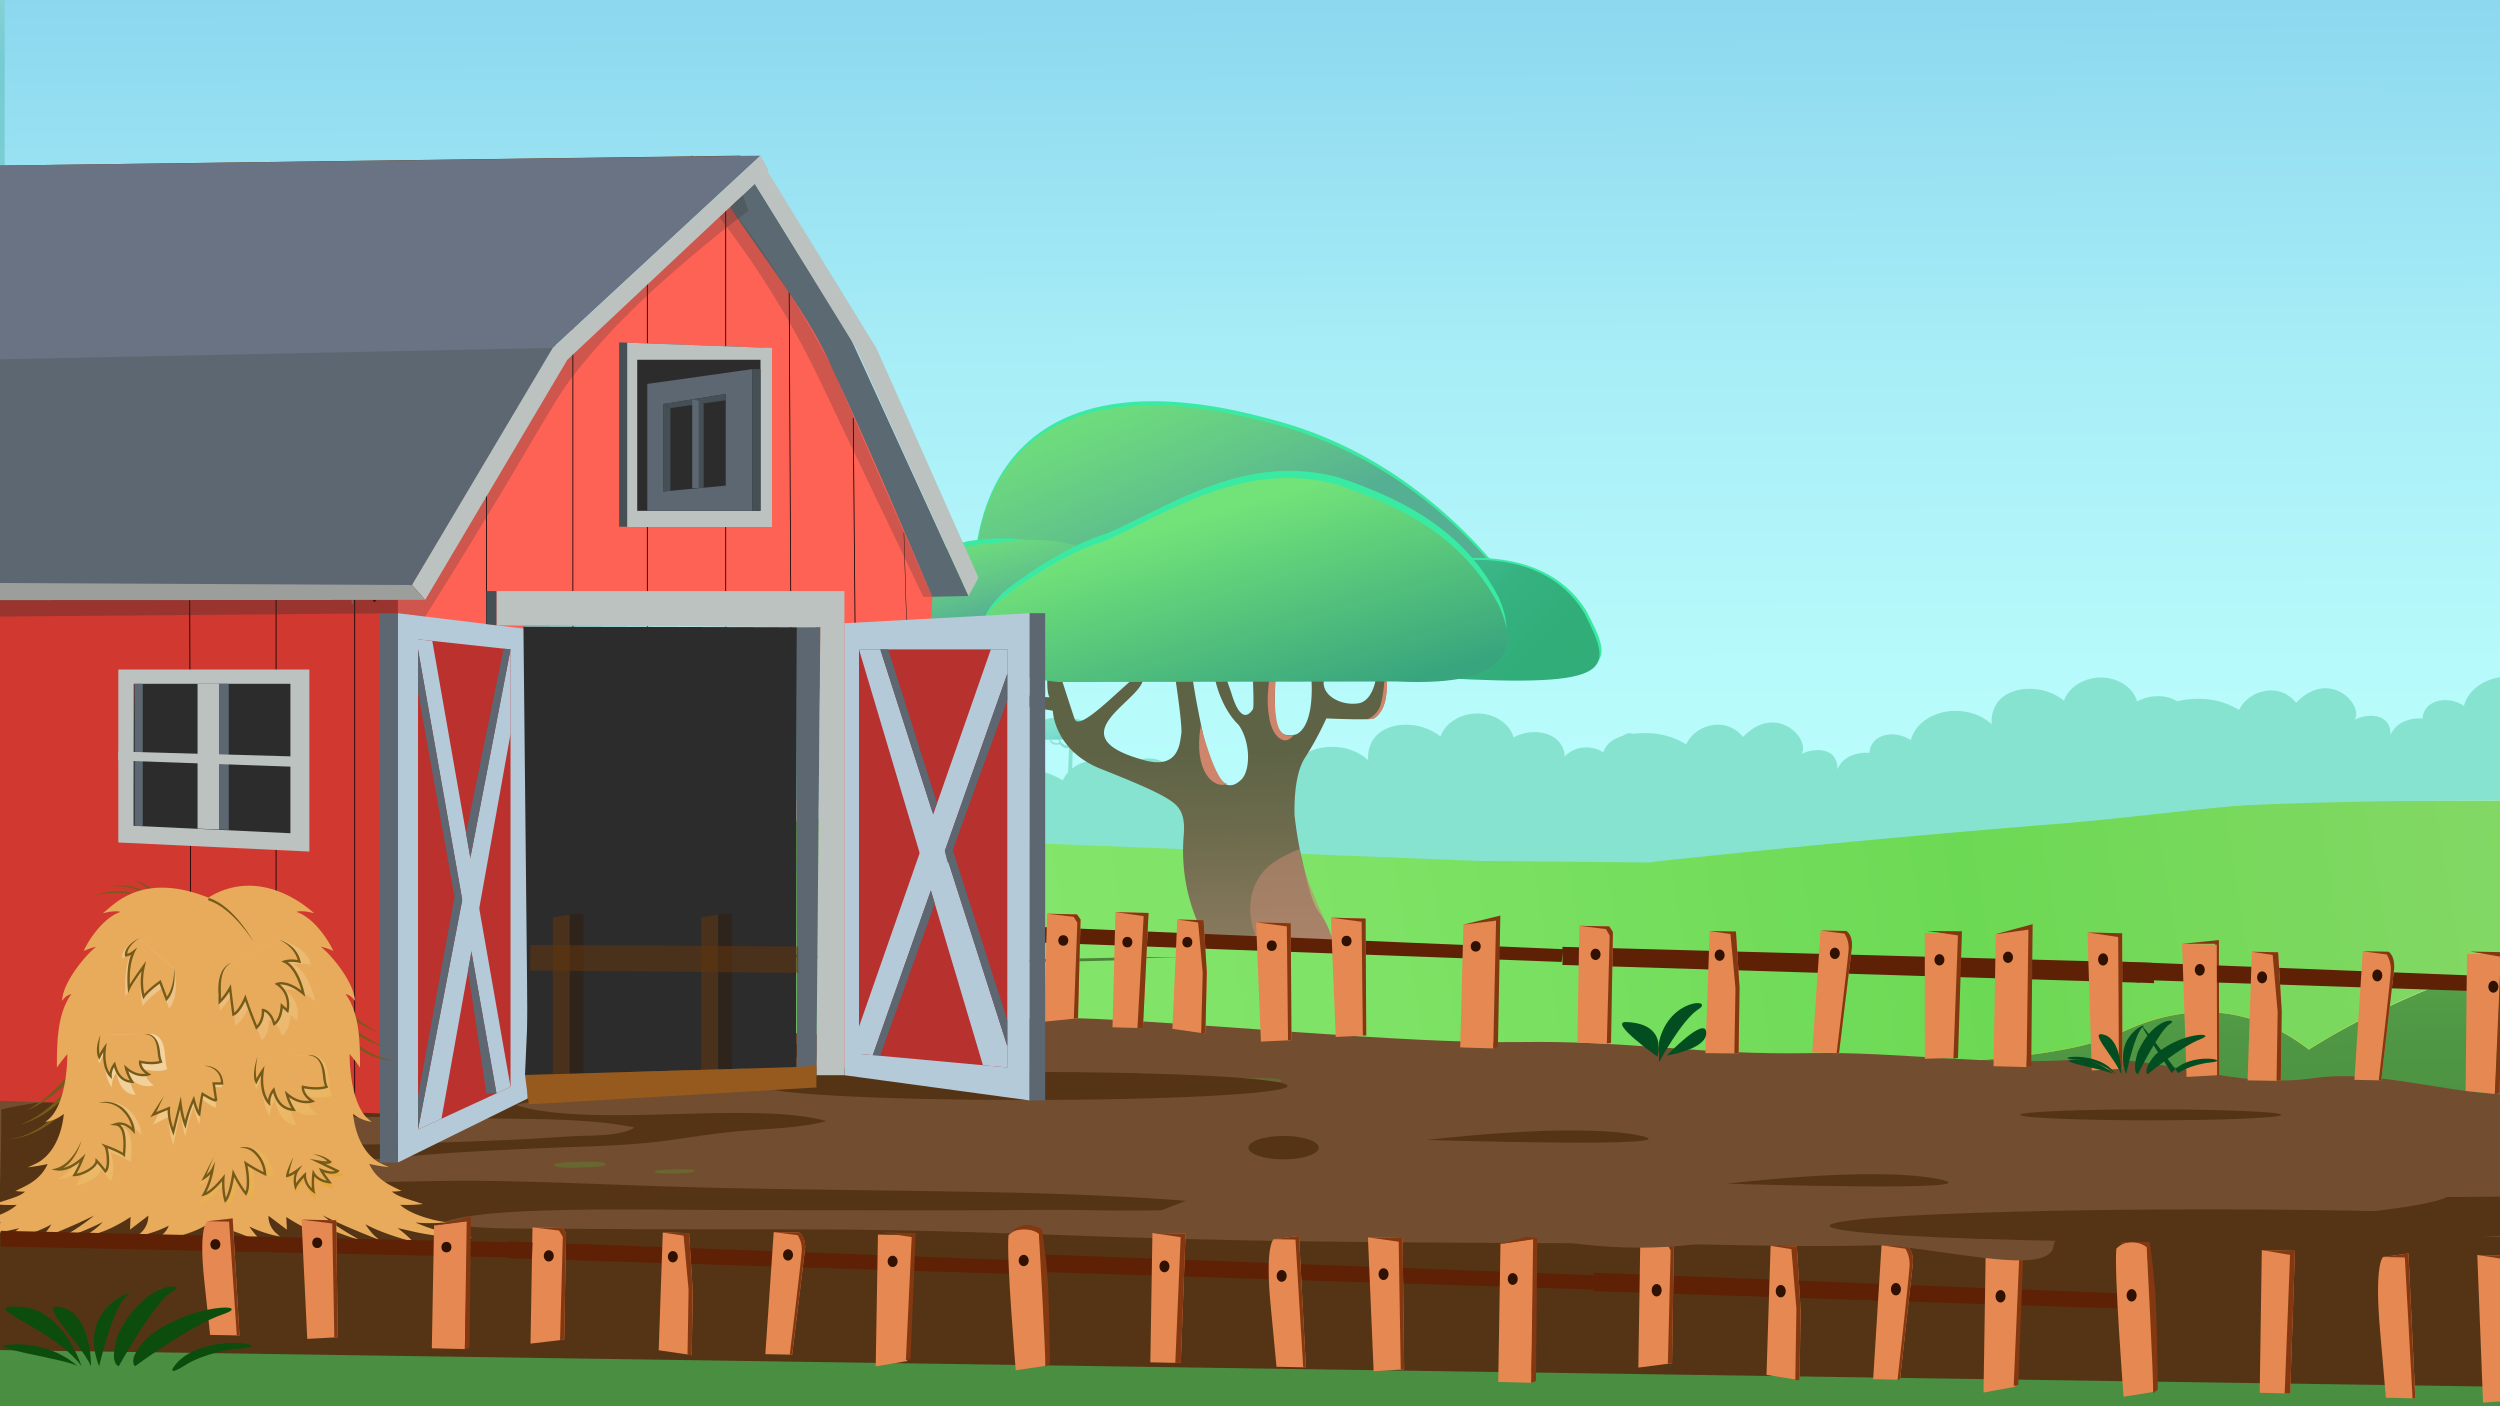 <svg xmlns="http://www.w3.org/2000/svg" xmlns:xlink="http://www.w3.org/1999/xlink" width="1600" height="900" viewBox="0 0 1600 900">
  <rect x="0" y="0" width="1600" height="900" fill="#333333" stroke="none"/>
  <defs>
    <style>
      .cls-1, .cls-21, .cls-22, .cls-24, .cls-25, .cls-49, .cls-61, .cls-63, .cls-77, .cls-78 {
        fill: none;
      }

      .cls-2 {
        isolation: isolate;
      }

      .cls-3 {
        clip-path: url(#clip-path);
      }

      .cls-4 {
        clip-path: url(#clip-path-2);
      }

      .cls-5 {
        fill: #5e2106;
      }

      .cls-6 {
        fill: #301102;
      }

      .cls-7 {
        fill: url(#linear-gradient);
      }

      .cls-8 {
        fill: url(#linear-gradient-2);
      }

      .cls-21, .cls-22, .cls-24, .cls-25, .cls-29, .cls-49, .cls-61, .cls-63, .cls-77, .cls-78, .cls-9 {
        stroke-miterlimit: 10;
      }

      .cls-29, .cls-49, .cls-77, .cls-9 {
        stroke-width: 0.25px;
      }

      .cls-9 {
        fill: url(#linear-gradient-3);
        stroke: url(#linear-gradient-4);
      }

      .cls-10 {
        fill: url(#linear-gradient-5);
      }

      .cls-11 {
        fill: url(#linear-gradient-6);
      }

      .cls-12 {
        fill: url(#linear-gradient-7);
      }

      .cls-13 {
        fill: #724d2f;
      }

      .cls-14 {
        fill: #543415;
      }

      .cls-15 {
        fill: url(#linear-gradient-8);
      }

      .cls-16 {
        fill: #86e3d0;
      }

      .cls-17 {
        fill: #843812;
      }

      .cls-18 {
        fill: #e68851;
      }

      .cls-19 {
        fill: #024e20;
      }

      .cls-20 {
        clip-path: url(#clip-path-3);
      }

      .cls-21 {
        stroke: #fcbb75;
        opacity: 0.43;
      }

      .cls-22, .cls-49 {
        stroke: #000;
      }

      .cls-22, .cls-24, .cls-25, .cls-61, .cls-78 {
        stroke-width: 0.5px;
      }

      .cls-23 {
        fill: #429b21;
      }

      .cls-24 {
        stroke: #e8a058;
      }

      .cls-25 {
        stroke: #020202;
      }

      .cls-26 {
        fill: #6b3f16;
      }

      .cls-27 {
        fill: url(#linear-gradient-9);
      }

      .cls-28 {
        fill: url(#linear-gradient-10);
      }

      .cls-29 {
        fill: url(#linear-gradient-11);
        stroke: url(#linear-gradient-12);
      }

      .cls-30 {
        fill: url(#linear-gradient-13);
      }

      .cls-31 {
        fill: url(#linear-gradient-14);
      }

      .cls-32 {
        fill: url(#linear-gradient-15);
      }

      .cls-33 {
        fill: url(#linear-gradient-16);
      }

      .cls-34 {
        fill: url(#linear-gradient-17);
      }

      .cls-35 {
        mix-blend-mode: screen;
        fill: url(#linear-gradient-18);
      }

      .cls-35, .cls-36 {
        opacity: 0.5;
      }

      .cls-36 {
        fill: #5f8337;
      }

      .cls-36, .cls-66, .cls-67, .cls-68, .cls-70, .cls-76 {
        mix-blend-mode: multiply;
      }

      .cls-37 {
        fill: url(#linear-gradient-19);
      }

      .cls-38 {
        fill: url(#linear-gradient-20);
      }

      .cls-39 {
        fill: #71db91;
      }

      .cls-40 {
        fill: url(#linear-gradient-21);
      }

      .cls-41 {
        fill: #c28a73;
        opacity: 0.56;
      }

      .cls-42 {
        fill: #ce856b;
      }

      .cls-43 {
        fill: #3beaa2;
      }

      .cls-44 {
        fill: url(#linear-gradient-22);
      }

      .cls-45 {
        fill: url(#linear-gradient-23);
      }

      .cls-46 {
        fill: url(#linear-gradient-24);
      }

      .cls-47 {
        fill: url(#linear-gradient-25);
      }

      .cls-48 {
        fill: #fe6255;
      }

      .cls-50 {
        fill: #454f56;
      }

      .cls-51 {
        fill: #bcc2bf;
      }

      .cls-52, .cls-60, .cls-80 {
        fill: #2c2c2c;
      }

      .cls-53 {
        fill: #5c6771;
      }

      .cls-54 {
        fill: #d13830;
      }

      .cls-55 {
        fill: #b5cad9;
      }

      .cls-56 {
        fill: #603812;
      }

      .cls-57 {
        fill: #ba312d;
      }

      .cls-58 {
        fill: #b7312e;
      }

      .cls-59 {
        fill: #5b6972;
      }

      .cls-60 {
        opacity: 0.23;
      }

      .cls-61 {
        stroke: #f4a762;
      }

      .cls-62 {
        fill: #fcbb75;
      }

      .cls-63 {
        stroke: #c4c3c2;
      }

      .cls-63, .cls-67, .cls-70, .cls-76 {
        opacity: 0.4;
      }

      .cls-64 {
        fill: #755b1a;
      }

      .cls-65 {
        fill: #e8ab5b;
      }

      .cls-66 {
        opacity: 0.8;
      }

      .cls-67 {
        fill: url(#radial-gradient);
      }

      .cls-68 {
        opacity: 0.6;
      }

      .cls-69 {
        fill: url(#radial-gradient-2);
      }

      .cls-71 {
        fill: url(#radial-gradient-3);
      }

      .cls-72 {
        fill: url(#radial-gradient-4);
      }

      .cls-73 {
        fill: url(#radial-gradient-5);
      }

      .cls-74 {
        fill: url(#radial-gradient-6);
      }

      .cls-75 {
        fill: url(#radial-gradient-7);
      }

      .cls-76 {
        fill: url(#radial-gradient-8);
      }

      .cls-77 {
        stroke: #774620;
        opacity: 0.49;
      }

      .cls-78 {
        stroke: #efa760;
      }

      .cls-79, .cls-84 {
        fill: #62350c;
      }

      .cls-80 {
        opacity: 0.34;
      }

      .cls-81 {
        fill: #0c4c0d;
      }

      .cls-82, .cls-84 {
        opacity: 0.53;
      }

      .cls-83 {
        fill: #301c0c;
      }

      .cls-85 {
        fill: #965a1e;
      }

      .cls-86 {
        fill: #697383;
      }

      .cls-87 {
        fill: #9b9e9b;
      }
    </style>
    <clipPath id="clip-path">
      <rect class="cls-1" x="-1050" width="800" height="900"/>
    </clipPath>
    <clipPath id="clip-path-2">
      <rect class="cls-1" x="-1230.53" width="1600" height="900"/>
    </clipPath>
    <linearGradient id="linear-gradient" x1="-454.63" y1="-339.38" x2="-406.03" y2="945.91" gradientUnits="userSpaceOnUse">
      <stop offset="0.21" stop-color="#a2d9d8"/>
      <stop offset="0.22" stop-color="#9ad7d7"/>
      <stop offset="0.24" stop-color="#86d1d4"/>
      <stop offset="0.26" stop-color="#7acdd3"/>
      <stop offset="0.27" stop-color="#76ccd2"/>
      <stop offset="0.32" stop-color="#7acdd2"/>
      <stop offset="0.36" stop-color="#86d1d2"/>
      <stop offset="0.4" stop-color="#9ad6d2"/>
      <stop offset="0.43" stop-color="#addcd2"/>
      <stop offset="0.49" stop-color="#c5e6df"/>
      <stop offset="0.59" stop-color="#eff8f6"/>
      <stop offset="0.64" stop-color="#fff"/>
      <stop offset="1" stop-color="#c8e5d2"/>
    </linearGradient>
    <linearGradient id="linear-gradient-2" x1="-665.51" y1="682.23" x2="553.22" y2="483.47" gradientUnits="userSpaceOnUse">
      <stop offset="0" stop-color="#86e76e"/>
      <stop offset="0.27" stop-color="#7de265"/>
      <stop offset="0.57" stop-color="#6cd954"/>
      <stop offset="0.87" stop-color="#85d866"/>
      <stop offset="0.99" stop-color="#005b97"/>
    </linearGradient>
    <linearGradient id="linear-gradient-3" x1="-419.05" y1="944.12" x2="-440.14" y2="331.79" gradientUnits="userSpaceOnUse">
      <stop offset="0.02" stop-color="#4a8e41"/>
      <stop offset="0.31" stop-color="#4b9042"/>
      <stop offset="0.42" stop-color="#4f9744"/>
      <stop offset="0.49" stop-color="#57a249"/>
      <stop offset="0.55" stop-color="#61b34f"/>
      <stop offset="0.6" stop-color="#6ec957"/>
      <stop offset="0.63" stop-color="#78d95d"/>
    </linearGradient>
    <linearGradient id="linear-gradient-4" x1="-1039.78" y1="1204.47" x2="186.47" y2="364.66" gradientUnits="userSpaceOnUse">
      <stop offset="0" stop-color="#76ccd2"/>
      <stop offset="0" stop-color="#6fc4c0"/>
      <stop offset="0" stop-color="#5db193"/>
      <stop offset="0" stop-color="#40914a"/>
      <stop offset="0" stop-color="#3d8e42"/>
      <stop offset="0" stop-color="#348740"/>
      <stop offset="0" stop-color="#20793c"/>
      <stop offset="0" stop-color="#147039"/>
      <stop offset="0" stop-color="#106d38"/>
      <stop offset="0.01" stop-color="#106d3e"/>
      <stop offset="0.02" stop-color="#0f6d49"/>
      <stop offset="0.05" stop-color="#0e6d50"/>
      <stop offset="0.12" stop-color="#0e6d52"/>
      <stop offset="0.32" stop-color="#106e52"/>
      <stop offset="0.39" stop-color="#177250"/>
      <stop offset="0.45" stop-color="#23794d"/>
      <stop offset="0.49" stop-color="#348249"/>
      <stop offset="0.52" stop-color="#4a8f44"/>
      <stop offset="0.56" stop-color="#659e3e"/>
      <stop offset="0.59" stop-color="#85b036"/>
      <stop offset="0.61" stop-color="#aac52d"/>
      <stop offset="0.63" stop-color="#d3dc24"/>
      <stop offset="0.64" stop-color="#d6de23"/>
      <stop offset="0.81" stop-color="#d6de23"/>
      <stop offset="0.84" stop-color="#d6de23"/>
      <stop offset="0.86" stop-color="#d7df27"/>
      <stop offset="0.88" stop-color="#d9e134"/>
      <stop offset="0.9" stop-color="#dde44a"/>
      <stop offset="0.93" stop-color="#e3e869"/>
      <stop offset="0.95" stop-color="#eaee90"/>
      <stop offset="0.97" stop-color="#f3f5c0"/>
      <stop offset="1" stop-color="#fefef7"/>
      <stop offset="1" stop-color="#fff"/>
    </linearGradient>
    <linearGradient id="linear-gradient-5" x1="104.41" y1="193.32" x2="150.04" y2="193.32" gradientUnits="userSpaceOnUse">
      <stop offset="0" stop-color="#1e6c36"/>
      <stop offset="0" stop-color="#246f3e"/>
      <stop offset="0" stop-color="#337855"/>
      <stop offset="0" stop-color="#4c8679"/>
      <stop offset="0" stop-color="#6f9aac"/>
      <stop offset="0" stop-color="#8dabd8"/>
      <stop offset="0.08" stop-color="#95b1da"/>
      <stop offset="0.21" stop-color="#abc1e1"/>
      <stop offset="0.25" stop-color="#b4c7e3"/>
      <stop offset="0.98" stop-color="#fff"/>
    </linearGradient>
    <linearGradient id="linear-gradient-6" x1="5.96" y1="189.23" x2="120.44" y2="189.23" gradientUnits="userSpaceOnUse">
      <stop offset="0" stop-color="#1e6c36"/>
      <stop offset="0" stop-color="#246f3e"/>
      <stop offset="0" stop-color="#337855"/>
      <stop offset="0" stop-color="#4c8679"/>
      <stop offset="0" stop-color="#6f9aac"/>
      <stop offset="0" stop-color="#8dabd8"/>
      <stop offset="0.14" stop-color="#95b1db"/>
      <stop offset="0.37" stop-color="#acc2e2"/>
      <stop offset="0.65" stop-color="#d0ddef"/>
      <stop offset="0.95" stop-color="#fff"/>
    </linearGradient>
    <linearGradient id="linear-gradient-7" x1="-21.03" y1="198.41" x2="34.39" y2="198.41" xlink:href="#linear-gradient-5"/>
    <linearGradient id="linear-gradient-8" x1="-421.94" y1="1022.7" x2="-426.15" y2="-329.85" gradientUnits="userSpaceOnUse">
      <stop offset="0.32" stop-color="#bdfffd"/>
      <stop offset="0.44" stop-color="#b7fafb"/>
      <stop offset="0.59" stop-color="#a7edf7"/>
      <stop offset="0.76" stop-color="#8cd7ef"/>
      <stop offset="0.93" stop-color="#68bae5"/>
    </linearGradient>
    <clipPath id="clip-path-3">
      <rect class="cls-1" width="1600" height="900"/>
    </clipPath>
    <linearGradient id="linear-gradient-9" x1="775.9" y1="-339.38" x2="824.51" y2="945.91" xlink:href="#linear-gradient"/>
    <linearGradient id="linear-gradient-10" x1="565.02" y1="682.23" x2="1783.75" y2="483.47" xlink:href="#linear-gradient-2"/>
    <linearGradient id="linear-gradient-11" x1="811.49" y1="944.12" x2="790.39" y2="331.79" xlink:href="#linear-gradient-3"/>
    <linearGradient id="linear-gradient-12" x1="190.75" y1="1204.47" x2="1417.01" y2="364.66" xlink:href="#linear-gradient-4"/>
    <linearGradient id="linear-gradient-13" x1="1334.94" y1="193.32" x2="1380.58" y2="193.32" xlink:href="#linear-gradient-5"/>
    <linearGradient id="linear-gradient-14" x1="1236.49" y1="189.23" x2="1350.97" y2="189.23" xlink:href="#linear-gradient-6"/>
    <linearGradient id="linear-gradient-15" x1="1209.51" y1="198.41" x2="1264.92" y2="198.41" xlink:href="#linear-gradient-5"/>
    <linearGradient id="linear-gradient-16" x1="231.01" y1="207.15" x2="323.67" y2="207.15" xlink:href="#linear-gradient-5"/>
    <linearGradient id="linear-gradient-17" x1="191.47" y1="207.15" x2="268.47" y2="207.15" xlink:href="#linear-gradient-5"/>
    <linearGradient id="linear-gradient-18" x1="373.37" y1="617.83" x2="373.37" y2="586.45" gradientUnits="userSpaceOnUse">
      <stop offset="0" stop-color="#09170a"/>
      <stop offset="0.58" stop-color="#2d550c"/>
      <stop offset="1" stop-color="#16623e"/>
    </linearGradient>
    <linearGradient id="linear-gradient-19" x1="808.59" y1="1022.7" x2="804.38" y2="-329.85" xlink:href="#linear-gradient-8"/>
    <linearGradient id="linear-gradient-20" x1="5493.01" y1="495.22" x2="5511.32" y2="444.87" gradientTransform="matrix(-1, 0, 0, 1, 6184.56, 0)" gradientUnits="userSpaceOnUse">
      <stop offset="0.16" stop-color="#129ea2"/>
      <stop offset="0.16" stop-color="#149fa3"/>
      <stop offset="0.25" stop-color="#37b4b1"/>
      <stop offset="0.34" stop-color="#54c5bc"/>
      <stop offset="0.43" stop-color="#6ad2c5"/>
      <stop offset="0.53" stop-color="#7adccb"/>
      <stop offset="0.65" stop-color="#83e1cf"/>
      <stop offset="0.81" stop-color="#86e3d0"/>
    </linearGradient>
    <linearGradient id="linear-gradient-21" x1="620.03" y1="620.38" x2="615.35" y2="380.34" gradientTransform="translate(127.04)" gradientUnits="userSpaceOnUse">
      <stop offset="0" stop-color="#907d61"/>
      <stop offset="0.36" stop-color="#6d6b4d"/>
      <stop offset="0.58" stop-color="#5e6345"/>
    </linearGradient>
    <linearGradient id="linear-gradient-22" x1="698.56" y1="430.98" x2="561.89" y2="107.17" gradientTransform="translate(127.04)" gradientUnits="userSpaceOnUse">
      <stop offset="0.26" stop-color="#55b093"/>
      <stop offset="0.39" stop-color="#61c489"/>
      <stop offset="0.56" stop-color="#6ddb7d"/>
      <stop offset="0.68" stop-color="#72e379"/>
    </linearGradient>
    <linearGradient id="linear-gradient-23" x1="935.99" y1="504.92" x2="780.82" y2="352.96" gradientTransform="translate(127.04)" gradientUnits="userSpaceOnUse">
      <stop offset="0.23" stop-color="#2fac76"/>
      <stop offset="0.54" stop-color="#31ad79"/>
      <stop offset="0.74" stop-color="#36b281"/>
      <stop offset="0.88" stop-color="#3db98e"/>
    </linearGradient>
    <linearGradient id="linear-gradient-24" x1="514.05" y1="435.23" x2="472.03" y2="284.28" xlink:href="#linear-gradient-22"/>
    <linearGradient id="linear-gradient-25" x1="688.28" y1="477.07" x2="623.97" y2="255.75" gradientTransform="translate(127.04)" gradientUnits="userSpaceOnUse">
      <stop offset="0.07" stop-color="#39a57e"/>
      <stop offset="0.67" stop-color="#72e379"/>
    </linearGradient>
    <radialGradient id="radial-gradient" cx="-1046.03" cy="565.08" r="283.63" gradientTransform="translate(1118.6)" gradientUnits="userSpaceOnUse">
      <stop offset="0" stop-color="#fff"/>
      <stop offset="0.13" stop-color="#fffefb"/>
      <stop offset="0.26" stop-color="#fdf9f0"/>
      <stop offset="0.38" stop-color="#fbf2dc"/>
      <stop offset="0.5" stop-color="#f9e8c1"/>
      <stop offset="0.62" stop-color="#f5da9e"/>
      <stop offset="0.74" stop-color="#f1ca74"/>
      <stop offset="0.86" stop-color="#ecb741"/>
      <stop offset="0.98" stop-color="#e6a108"/>
      <stop offset="1" stop-color="#e59e00"/>
    </radialGradient>
    <radialGradient id="radial-gradient-2" cx="-705.63" cy="398.5" r="246.96" gradientTransform="translate(854.49 36.69) scale(1.1 1.27)" xlink:href="#radial-gradient"/>
    <radialGradient id="radial-gradient-3" cx="-791.49" cy="389.36" r="246.97" gradientTransform="translate(913.36 35.21) scale(1.08 1.28)" xlink:href="#radial-gradient"/>
    <radialGradient id="radial-gradient-4" cx="-709.26" cy="464.96" r="246.95" gradientTransform="translate(856.21 15.2) scale(1.1 1.14)" xlink:href="#radial-gradient"/>
    <radialGradient id="radial-gradient-5" cx="-1049.13" cy="427.87" r="246.95" gradientTransform="translate(1118.6 24.38) scale(1 1.2)" xlink:href="#radial-gradient"/>
    <radialGradient id="radial-gradient-6" cx="-1063.23" cy="537.89" r="286.48" xlink:href="#radial-gradient"/>
    <radialGradient id="radial-gradient-7" cx="-1370.23" cy="525.61" r="301.93" gradientTransform="translate(1318.43) scale(0.93 1)" xlink:href="#radial-gradient"/>
    <radialGradient id="radial-gradient-8" cx="-1059.98" cy="564.68" r="283.19" xlink:href="#radial-gradient"/>
  </defs>
  <g class="cls-2">
    <g id="Layer_1" data-name="Layer 1">
      <g id="SC_23">
        <g id="SC_05">
          <g class="cls-3">
            <g class="cls-4">
              <polygon class="cls-5" points="149.47 829.06 490.88 843.79 489.84 853.9 149.47 841.48 149.47 829.06"/>
              <ellipse class="cls-6" cx="224.75" cy="837.75" rx="4.16" ry="3.19" transform="translate(-613.79 1059.52) rotate(-89.8)"/>
              <ellipse class="cls-6" cx="299.8" cy="840.83" rx="4.16" ry="3.19" transform="translate(-542.09 1137.64) rotate(-89.8)"/>
              <ellipse class="cls-6" cx="365" cy="843.55" rx="4.16" ry="3.19" transform="translate(-479.84 1205.56) rotate(-89.8)"/>
              <g>
                <rect class="cls-7" x="-1240.74" y="-4.52" width="1619.2" height="572.9"/>
                <path class="cls-8" d="M-795,533.05c482.22-49.57,647.43-65.21,666.75-65.47,14.68-.2,25-.84,45.75-1.56,189.49-6.63,285-10.08,320.3-17.15,91.06-18.21,115.54-37.95,141.28-24.94C391.45,430.16,398.47,679,398.47,679l-1160.54,8.18Z"/>
                <path class="cls-9" d="M-1235.88,660.3c545.24,26.38,948.22,31.24,1076,27C4.81,681.76,87.16,679,126.37,661c7.77-3.57,35.7-17.45,69.72-12.21,22.95,3.54,40.36,14.5,51.08,22.74a420.44,420.44,0,0,1,50.05-27.08c32.6-14.88,49.19-22.19,63.77-15.82,18.69,8.16,24.64,33.07,26.54,44l-18.06,245.2H-1235.88Z"/>
                <g>
                  <path class="cls-10" d="M108.81,185.36S139.4,178,150,193.8c.85,9.11-45.62,9.21-45.62,9.21Z"/>
                  <path class="cls-11" d="M6.57,193s31.3-28.35,78.76-20.25,40.11,31.76,17.12,33.21-68,1.7-77.78,0S3.15,204.71,6.57,193Z"/>
                  <path class="cls-12" d="M-20.83,200.21s26.91-5.85,33.76-6.3,26.9.21,20.06,8.43c-10.77,1.47-36.69-.12-42.56,0S-22.29,204.71-20.83,200.21Z"/>
                </g>
                <path class="cls-13" d="M97.39,678.15C42.81,682.21-16.49,672.94-71.53,674c-72.13,1.37-114.8-8.19-187.06-7.08-74.09,1.14-208-12.8-282-15.25-64.07-2.13-99.24,12.35-163.29,10.26-65.65-2.14-130.25-9.49-195.91-11.41-47.4-1.38-93.33-3.4-140.4-6.28-38.82-2.38-76-8.56-114.55-10.92-36.64-2.24-74.84-6.11-111.78-6.5v216H392L391.47,700c-46.33,4.07-96-16.45-141-10C197.22,697.64,152.15,674.1,97.39,678.15Z"/>
                <path class="cls-14" d="M404.39,793.19c-.11-.51-.2-1-.29-1.51H368c-21.21,0-42.57.2-63.78,0-18.09-.16-36.46-.7-53-3.11-1-.14-.93-.63,0-.78,45.88-7.67,100.53-9.11,152.51-9.78a38.64,38.64,0,0,1-8.2-12.3q-38.14.18-76.29.57c-24.95.77-49.77,1.85-74.15,3.6-23.09,1.68-45.69,4-68.73,5.69-22.09,1.65-44.45,3.08-67.06,3.94-44.87,1.74-91,1.45-136.14.65-34.28-.61-68.5-1.78-102.08-3.91-97-1.72-194.19-4.79-291-1.83,38.24,4.06,79.08,5.46,119.28,6.34,38.15.84,76.59,1.58,114.83,1.91,37.55.31,75.18-.12,112.71.69,33.9.74,69,2.29,99,7.47,1.07.19.9.58,0,.8-21.7,4.8-52,5.52-77.95,5.75-31.17.33-62.33-.41-93.41-1-39.63-.81-79.51-.67-119.21-.87-46.56-.23-93.08-.54-139.59-1.19-49.14-.7-97.77-2.11-146.64-3.83-48.19-1.69-96.48-3.28-145-3.57-48.37-.29-96.72,0-145.07-.35-20.42-.13-40.93-.09-61.33-.33-15.17-.18-31.25-.75-43.34-3.78-.66-.16-.54-.48,0-.65,16.62-5.18,43.59-6.47,66.24-7.15,31.26-.94,62.73-.6,94.06-.34,37.83.29,75.69.12,113.52.25q37,.09,74.11,0c18.68-.08,37.39-.41,56.08-.18,16.81.2,33.7.55,50.54.24,15.61-.3,32.32-1.05,45.21-3.92-52.63-5-107.57-7-162.5-7.93-54.69-1-109.46-1.37-164.08-2.58-49.4-1.09-98.56-3.79-148.05-4.43-23.08-.31-46.43.45-69.47.79-28,.37-56.51.79-84.39-.29-29.51-1.15-41.26-1-44.34-6.33-3.63-6.29,5.78-17.56,17.71-22.91,22.88-10.26,43.65,6.33,89.67,13.68,25.75,4.12,19.38-2.18,147.5-6.62,21.41-.74,41.79-1.58,61.57-4.31,15.84-2.2,30.44-4.7,47.4-6.06s37.71-2.16,51.37-5.75c2.22-.59,1.61-.54-.53-1.09-1.44-.36-2.89-.72-4.45-1-2.5-.52-5.07-1-7.81-1.36-6-.82-12.38-1.37-18.85-1.69-30.06-1.45-60.75.47-90.83.81-25.86.31-54.28-.22-73.51-6.12-.72-.24-.48-.57.3-.72,15.81-3.42,36-4.73,54.86-5.67,21.13-1.05,42.45-1.52,63.7-2.26,19.59-.68,39.11-1.59,58.73-2.22,23.58-.78,47.27-1.55,70.38-3.18,17-1.18,34.18-2.75,49.25-5.46,10.19-1.84,28.91-5.41,27.92-9.69a3.19,3.19,0,0,0-1.54-1.72c-57.43-3.53-114.68-8-172.54-9.51-62.19-1.65-122.46-4-184.21-7.48-50.94-2.84-99.73-10.19-150.31-13-48.07-2.67-98.2-7.27-146.67-7.74v6.08q14.82.36,29.57,1c93.13,4,182.1,13.87,272.48,21.38,22.49,1.88,45.17,3.63,68.18,4.83,21.63,1.15,43.1,1.67,65,2,35.48.52,74.62,1.14,105.54,7.06.89.17,1,.61,0,.79-18.23,2.79-38.76,3.8-58.94,4.16-38.3.68-76.56-.63-114.84-.63-43.57,0-86.22,3.12-128.46,6.1-23.78,1.67-47.56,3.71-71.59,5-15.52.87-31.32,1.25-46.92,2-16.77.79-34.56,1.73-49.62,4.24l-1,.17a291.85,291.85,0,0,0-69.35,7c0,62-3.85,92-3.85,154l1637,24c-4.23-22.5-.15-46.78,5.92-68.37C408,810.79,406.27,802,404.39,793.19Zm-1486.52-78.36c28.81.39,57.6.06,86.43,0,25.37-.06,50.58.72,76,1,30.8.27,67.59.15,94.28,5.53.69.15.94.39.52.63-7,3.93-17.75,4.53-31.35,4.92-12.38.34-24.66,1.43-36.94,2.06-10.57.54-21.22,1-31.88,1.42-27.59,1.05-61.54,2-72.45,2.12-40.28.27-64.16-9.43-91.77-17.79Z"/>
                <rect class="cls-15" x="-1227.53" width="1606.41" height="512.31"/>
                <g>
                  <path class="cls-16" d="M254.47,509c1.19-10.05,2.08-29.59-8.06-44.14a42.93,42.93,0,0,0-3.94-4.86C241,458.48,224,440.66,210.7,446.34c-8.32,3.54-10.89,14.41-11.49,17.37-2.41-4.78-8.09-8-14.52-8.35a19.22,19.22,0,0,0-14.87,5.83,14.79,14.79,0,0,0-6.95-12.34c-6.78-4.36-17.35-4.47-25.65.09-2.25-8.1-10.51-14.18-20.31-15.17-11.58-1.17-23.23,5-26.45,14.66-10.83-8.8-27.18-9.84-37.13-3.76-10.71,6.54-9.2,18.36-9.1,19-7.66-7.38-20.18-10.44-31.53-7.75-10.35,2.46-18.17,9.33-20.31,17.79-6.31-4.38-15.07-4.81-20.68-1.52a11.55,11.55,0,0,0-5.77,9.68,23.91,23.91,0,0,0-11.62,1.74,16.29,16.29,0,0,0-9,8.85c.52-14.09-14.43-14.26-23-9.87,6.14-9.42-16-33.27-37.41-10.88A20.45,20.45,0,0,0-128.46,464c-9-1.14-19.07,3.85-22.9,12.46a48.22,48.22,0,0,0-21.91-7.11c-2-.15-21.22-1.38-28.59,7.53a16.29,16.29,0,0,0-3.21,7.32c-3.73,16.77-.26,39.72,1.54,49.79,1,5.67,26.06,12.32,27.06,18C-80.24,541.75-9.41,535,87,527.23c44.65-3.59,90.76-10.16,135.45-13.23Z"/>
                  <path class="cls-16" d="M385.94,512.15q-1-6.06-2.1-12.1c-1.66-9.41-1.06-17.59,3.41-26.06.09-.16.19-.32.28-.49-1.06-13-1.87-26-2.18-39A36.9,36.9,0,0,0,366.7,434c-10.35,2.46-18.17,9.33-20.31,17.79-6.31-4.38-15.07-4.82-20.68-1.52a11.55,11.55,0,0,0-5.77,9.68,23.91,23.91,0,0,0-11.62,1.74,16.25,16.25,0,0,0-8.95,8.85c.52-14.09-14.43-14.26-23-9.87,6.14-9.42-16-33.27-37.41-10.88A20.45,20.45,0,0,0,225.54,442c-9-1.14-19.07,3.85-22.9,12.46a48.22,48.22,0,0,0-21.91-7.11c-2-.15-21.22-1.38-28.59,7.53a16.29,16.29,0,0,0-3.21,7.32c-3.73,16.77-.26,39.72,1.54,49.79-1.34,2.33-2.67,4.67-4,7C222.93,513.09,303.37,512.32,385.94,512.15Z"/>
                </g>
                <polygon class="cls-17" points="166 604.04 187.03 604.01 187.5 688.27 189.69 688.33 189.57 601.61 166 604.04"/>
                <polygon class="cls-5" points="116.45 615.04 457.86 628.53 456.82 637.79 116.45 626.42 116.45 615.04"/>
                <polygon class="cls-18" points="210.65 609.11 227.47 609.45 229.86 648.72 229.18 691.74 207.93 691.45 210.65 609.11"/>
                <path class="cls-18" d="M281.65,608.78l-5.36,82.32,17.16.35,8.2-71s1.12-6.82-3.52-11.33Z"/>
                <polygon class="cls-18" points="348.35 610.45 370.46 610.91 366.23 700.11 347.44 698.2 348.35 610.45"/>
                <polygon class="cls-17" points="210.65 609.11 223.96 611.19 227.17 647.66 226.47 691.68 229.18 691.74 229.77 647.11 227.47 609.45 210.65 609.11"/>
                <path class="cls-17" d="M281.65,608.78l15.32,2.1a18.37,18.37,0,0,1,2.63,10.33c-.26,6.1-7.71,70.21-7.71,70.21l1.56,0,8.09-70s1.46-8.73-3.41-12.32Z"/>
                <polygon class="cls-17" points="350.35 608.96 369.95 612.33 366.13 700.19 369.08 699.64 372.55 609.42 350.35 608.96"/>
                <polygon class="cls-18" points="166 604.04 188.2 604.61 188.41 688.16 168.86 689.24 166 604.04"/>
                <ellipse class="cls-6" cx="137.71" cy="624.9" rx="3.81" ry="3.19" transform="translate(-487.91 759.28) rotate(-89.69)"/>
                <ellipse class="cls-6" cx="177.2" cy="620.64" rx="3.75" ry="3.19" transform="translate(-447.8 781.81) rotate(-88.52)"/>
                <ellipse class="cls-6" cx="217.12" cy="625.45" rx="3.81" ry="3.19" transform="translate(-409.48 839.23) rotate(-89.69)"/>
                <ellipse class="cls-6" cx="290.85" cy="624.24" rx="3.81" ry="3.19" transform="translate(-334.94 911.76) rotate(-89.69)"/>
                <ellipse class="cls-6" cx="357.8" cy="628.59" rx="3.81" ry="3.19" transform="translate(-272.7 983.03) rotate(-89.69)"/>
                <polygon class="cls-5" points="-230.55 605.99 146.85 616.24 148.13 629.23 -230.55 617.57 -230.55 605.99"/>
                <polygon class="cls-18" points="1.34 597.12 23.46 597.56 21.02 677.05 1.34 677.61 1.34 597.12"/>
                <path class="cls-18" d="M46.77,597.69l21.58-3q-.93,44.13-1.88,88.25l-21.13-.56Z"/>
                <polygon class="cls-18" points="105.44 596.75 127.64 597.32 127.77 683.98 108.22 685.12 105.44 596.75"/>
                <polygon class="cls-17" points="105.44 596.75 125.11 599.72 125.57 683.93 127.77 683.98 127.64 597.32 105.44 596.75"/>
                <ellipse class="cls-6" cx="115.34" cy="613.97" rx="3.89" ry="3.19" transform="translate(-501.39 713.47) rotate(-88.52)"/>
                <polygon class="cls-17" points="2.92 595.82 22.55 598.65 19.66 677.56 22.59 677.04 25.12 596.02 2.92 595.82"/>
                <polygon class="cls-17" points="46.47 597.93 67.65 594.98 66.47 682.93 69.47 681.85 70.36 591.45 46.47 597.93"/>
                <ellipse class="cls-6" cx="10.8" cy="614.34" rx="3.62" ry="3.19" transform="translate(-603.6 620.48) rotate(-89.57)"/>
                <ellipse class="cls-6" cx="54.69" cy="612.71" rx="3.62" ry="3.19" transform="translate(-558.42 662.75) rotate(-89.57)"/>
                <polygon class="cls-5" points="-210.53 814.49 146.86 828.54 145.77 838.17 -210.53 826.33 -210.53 814.49"/>
                <polygon class="cls-18" points="40.34 798.72 62.46 799.19 59.09 887.51 38.92 891.23 40.34 798.72"/>
                <path class="cls-18" d="M123.94,799.13s7.54-8.73,19.54-1.36c0,0,5.11,61.47,4.62,93l-19.56,3.14S122.37,813.77,123.94,799.13Z"/>
                <polygon class="cls-17" points="42.35 797.16 61.95 800.5 58.23 886.86 61.17 886.32 64.55 797.64 42.35 797.16"/>
                <path class="cls-17" d="M125.86,796.43s11.22-3.9,17.5,1.84c0,0,4.52,86.61,4.11,93.38l3-2.36s-.53-46.67-1.65-62.12c-.92-12.74-3.43-32-3.43-32S135.34,787.25,125.86,796.43Z"/>
                <ellipse class="cls-6" cx="49.8" cy="829.6" rx="3.97" ry="3.19" transform="translate(-780.01 875.79) rotate(-89.75)"/>
                <ellipse class="cls-6" cx="133.69" cy="829" rx="3.97" ry="3.19" transform="translate(-695.88 959.08) rotate(-89.75)"/>
                <polygon class="cls-18" points="217.02 800.09 238.21 800.57 235.19 891.83 215.68 891.39 217.02 800.09"/>
                <path class="cls-18" d="M294.68,804.47s-5.77,3.59-2,46.82l3.74,43.23,18.84.42-4.36-92.74Z"/>
                <polygon class="cls-18" points="354.93 803.19 377.13 803.69 378.13 896.36 358.6 897.67 354.93 803.19"/>
                <polygon class="cls-17" points="217.02 800.09 235.1 803.13 231.66 891.75 235.19 891.83 238.21 800.57 217.02 800.09"/>
                <polygon class="cls-17" points="294.69 804.47 308.57 804.79 313.51 894.9 315.23 894.94 310.87 802.2 294.69 804.47"/>
                <polygon class="cls-17" points="354.93 803.19 374.62 806.27 375.94 896.31 378.13 896.36 377.13 803.69 354.93 803.19"/>
                <g>
                  <path class="cls-19" d="M163.55,686.8s7.23-5.53,21.19-6.89-15-7.25-25.33,6.89q-19.29-29-18.61-29.46T163.55,686.8Z"/>
                  <path class="cls-19" d="M143.9,687.58s21.2-17.67,33.6-22.39-11.89-5.1-28.43,9.63C149.07,674.82,140.8,683.65,143.9,687.58Z"/>
                  <path class="cls-19" d="M137.7,687.58s14.08-28.67,20.48-32.21-10.14-5.5-20.48,17.87C137.7,673.24,133.57,685.62,137.7,687.58Z"/>
                  <path class="cls-19" d="M130.21,687.58s5.42-26.32,10.59-30.24S121.16,661.66,130.21,687.58Z"/>
                  <path class="cls-19" d="M127.11,687.58s.25-21.92-10.86-25.3S122.71,676.58,127.11,687.58Z"/>
                  <path class="cls-19" d="M123.49,687.58s-9-9-26-9.58S112.89,671.08,123.49,687.58Z"/>
                  <path class="cls-19" d="M122,687.58a32.56,32.56,0,0,0-24.63-9.43C81.88,678.94,118.23,684.44,122,687.58Z"/>
                </g>
                <path class="cls-13" d="M-429,744c.51,20-173,56.67-11.23,40.33s199.09,26,303.92,10.85C-37.67,780.89,69.81,822,83,800c1-1.74.32-2.5,1.34-4.86,9.37-21.8,62.69-17.41,96.13-16.18,82.11,3,155.69-8.82,156-14,.22-3.66-35.63-10.88-195-26.55C31.91,732.49-85.09,730.18-429,744Z"/>
                <path class="cls-14" d="M-125.08,757.58s92.61-11.43,135.08-3S-125.08,757.58-125.08,757.58Z"/>
                <ellipse class="cls-14" cx="145.97" cy="713.5" rx="83.5" ry="3.5"/>
                <ellipse class="cls-14" cx="181.97" cy="784.5" rx="241.5" ry="10.5"/>
              </g>
            </g>
          </g>
        </g>
      </g>
      <g class="cls-20">
        <polyline class="cls-21" points="19.74 377.65 24.89 382.68 24.89 709.11"/>
        <line class="cls-22" x1="26.17" y1="384.08" x2="27.09" y2="706.51"/>
        <path class="cls-22" d="M31.32,384.08l-9-9.65Z"/>
        <path class="cls-23" d="M60.6,624.32s5.33-36.73,26.66-41.18C87.26,583.14,79.6,611,60.6,624.32Z"/>
        <path class="cls-23" d="M77.8,624.32s9.41-22.35,30.1-31C107.9,593.32,110,625,77.8,624.32Z"/>
        <path class="cls-23" d="M60.6,624.32s-29.92-16.46-31-28.05S46.6,589,60.6,624.32Z"/>
        <polygon class="cls-5" points="1380 829.06 1721.41 843.79 1720.37 853.9 1380 841.48 1380 829.06"/>
        <ellipse class="cls-6" cx="1455.28" cy="837.75" rx="4.16" ry="3.19" transform="matrix(0, -1, 1, 0, 612.37, 2290.04)"/>
        <ellipse class="cls-6" cx="1530.33" cy="840.83" rx="4.16" ry="3.19" transform="translate(684.07 2368.16) rotate(-89.8)"/>
        <ellipse class="cls-6" cx="1595.53" cy="843.55" rx="4.16" ry="3.19" transform="translate(746.32 2436.08) rotate(-89.8)"/>
        <line class="cls-22" x1="99.18" y1="127.1" x2="-6.65" y2="247.25"/>
        <line class="cls-24" x1="96.6" y1="127.1" x2="-9.23" y2="247.25"/>
        <line class="cls-22" x1="53.25" y1="126.21" x2="-6.65" y2="192.89"/>
        <line class="cls-24" x1="51.82" y1="126.21" x2="-8.09" y2="192.89"/>
        <line class="cls-22" x1="73.8" y1="384.08" x2="74.72" y2="706.51"/>
        <polygon class="cls-18" points="55.05 778.06 76.25 778.45 73.22 852.16 53.72 851.81 55.05 778.06"/>
        <polygon class="cls-17" points="55.05 778.06 73.13 780.52 69.69 852.1 73.22 852.16 76.25 778.45 55.05 778.06"/>
        <ellipse class="cls-6" cx="62.78" cy="797.17" rx="3.36" ry="3.19" transform="translate(-735.39 845.47) rotate(-88.96)"/>
        <line class="cls-25" x1="99.26" y1="384.37" x2="91.07" y2="373.43"/>
        <g>
          <polyline class="cls-26" points="1 312 1 319.39 218 320 211 312"/>
          <rect class="cls-27" x="-10.2" y="-4.52" width="1619.2" height="572.9"/>
          <path class="cls-28" d="M435.56,533.05c482.22-49.57,647.43-65.21,666.75-65.47,14.69-.2,25-.84,45.75-1.56,189.49-6.63,285-10.08,320.3-17.15,91.06-18.21,115.54-37.95,141.28-24.94C1622,430.16,1629,679,1629,679L468.46,687.18Z"/>
          <path class="cls-29" d="M-5.35,660.3c545.24,26.38,948.22,31.24,1076,27,164.69-5.51,247-8.26,286.24-26.24,7.78-3.57,35.7-17.45,69.72-12.21,23,3.54,40.36,14.5,51.08,22.74a420.71,420.71,0,0,1,50.06-27.08c32.59-14.88,49.18-22.19,63.76-15.82,18.69,8.16,24.64,33.07,26.54,44L1600,917.82H-5.35Z"/>
          <g>
            <path class="cls-30" d="M1339.34,185.36s30.59-7.41,41.23,8.44c.84,9.11-45.63,9.21-45.63,9.21Z"/>
            <path class="cls-31" d="M1237.1,193s31.3-28.35,78.76-20.25S1356,204.52,1333,206s-68,1.7-77.78,0S1233.68,204.71,1237.1,193Z"/>
            <path class="cls-32" d="M1209.71,200.21s26.9-5.85,33.75-6.3,26.91.21,20.06,8.43c-10.76,1.47-36.69-.12-42.56,0S1208.24,204.71,1209.71,200.21Z"/>
          </g>
          <g>
            <path class="cls-33" d="M241.22,204.5s59.66-16.77,81.76,0c6.08,10.17-29.17,13.4-70.16,12.65S241.22,204.5,241.22,204.5Z"/>
            <path class="cls-34" d="M191.47,210.45s52.48-15.24,76.79-5.08C271.58,213,234.56,214,191.47,210.45Z"/>
          </g>
          <path class="cls-35" d="M20.43,596.05c27.17.33,54.16,2,81.35,2.18,33.59.27,66.8-2.17,100.44-1.13,19,.59,37.91,1.32,56.92,1.7,17.18.32,34.34.17,51.45.93,35.11,1.57,69.24,5.58,103.91,8.15,73.77,5.46,148.69,6.21,223.57,7.4,27,.44,53.22.11,79.83-.76a144.29,144.29,0,0,1,14.77-1.28c8.36-.42,16.75-.6,25.13-.64-4.6-.1-8.6-.14-11.72-.14-28.34,0-89.72,2.38-122.78,1.19s-47.22,0-94.45-1.8-102.32-6.56-135.37-7.75-70.84-6-100.74-6.59-53.52,1.2-96-1.19-81.84,1.79-125.91-.6C40.94,594.1,9,592.48-11.06,591.61v4.89C-.54,596,10.22,595.93,20.43,596.05Z"/>
          <path class="cls-13" d="M1327.92,678.15C1273.34,682.21,1214,672.94,1159,674c-72.13,1.37-114.8-8.19-187.06-7.08-74.09,1.14-208-12.8-282-15.25-64.07-2.13-99.24,12.35-163.29,10.26-65.65-2.14-130.25-9.49-195.91-11.41-47.4-1.38-93.33-3.4-140.4-6.28-38.82-2.38-76-8.56-114.55-10.92C39.14,631.08.93,627.21-36,626.82v216H1622.5L1622,700c-46.33,4.07-96-16.45-141-10C1427.76,697.64,1382.68,674.1,1327.92,678.15Z"/>
          <path class="cls-14" d="M1634.92,793.19c-.11-.51-.2-1-.29-1.51h-36.14c-21.21,0-42.56.2-63.78,0-18.09-.16-36.46-.7-53-3.11-1-.14-.92-.63,0-.78,45.89-7.67,100.53-9.11,152.51-9.78a38.64,38.64,0,0,1-8.2-12.3q-38.15.18-76.29.57c-24.94.77-49.77,1.85-74.14,3.6-23.1,1.68-45.7,4-68.74,5.69-22.09,1.65-44.44,3.08-67.06,3.94-44.87,1.74-91,1.45-136.14.65-34.28-.61-68.5-1.78-102.08-3.91-97-1.72-194.19-4.79-291-1.83,38.24,4.06,79.08,5.46,119.28,6.34,38.15.84,76.59,1.58,114.83,1.91,37.55.31,75.18-.12,112.71.69,33.9.74,69,2.29,99,7.47,1.07.19.9.58,0,.8-21.7,4.8-52,5.52-77.95,5.75-31.17.33-62.33-.41-93.41-1-39.63-.81-79.5-.67-119.21-.87-46.56-.23-93.08-.54-139.59-1.19-49.14-.7-97.77-2.11-146.64-3.83-48.19-1.69-96.47-3.28-145-3.57-48.36-.29-96.72,0-145.07-.35-20.42-.13-40.93-.09-61.32-.33-15.18-.18-31.25-.75-43.35-3.78-.65-.16-.54-.48,0-.65,16.62-5.18,43.59-6.47,66.24-7.15,31.26-.94,62.73-.6,94.06-.34,37.83.29,75.69.12,113.52.25q37,.09,74.11,0c18.69-.08,37.39-.41,56.08-.18,16.81.2,33.71.55,50.54.24,15.61-.3,32.32-1.05,45.21-3.92-52.62-5-107.57-7-162.5-7.93-54.69-1-109.46-1.37-164.08-2.58-49.4-1.09-98.56-3.79-148-4.43-23.08-.31-46.43.45-69.47.79-28,.37-56.51.79-84.38-.29-29.52-1.15-41.27-1-44.35-6.33-3.63-6.29,5.78-17.56,17.72-22.91,22.88-10.26,43.65,6.33,89.66,13.68,25.76,4.12,19.38-2.18,147.51-6.62,21.4-.74,41.78-1.58,61.56-4.31,15.84-2.2,30.44-4.7,47.41-6.06s37.7-2.16,51.36-5.75c2.22-.59,1.61-.54-.53-1.09-1.44-.36-2.89-.72-4.45-1-2.5-.52-5.06-1-7.81-1.36-6-.82-12.38-1.37-18.85-1.69-30.06-1.45-60.74.47-90.83.81-25.86.31-54.28-.22-73.51-6.12-.72-.24-.47-.57.3-.72,15.81-3.42,36-4.73,54.86-5.67,21.13-1.05,42.45-1.52,63.7-2.26,19.59-.68,39.11-1.59,58.73-2.22,23.58-.78,47.28-1.55,70.38-3.18,17-1.18,34.18-2.75,49.25-5.46,10.19-1.84,28.91-5.41,27.92-9.69a3.15,3.15,0,0,0-1.54-1.72C597.13,673,539.88,668.58,482,667c-62.19-1.65-122.46-4-184.21-7.48-50.94-2.84-99.73-10.19-150.31-13-48.06-2.67-98.19-7.27-146.66-7.74v6.08q14.81.36,29.56,1c93.13,4,182.11,13.87,272.48,21.38,22.49,1.88,45.17,3.63,68.18,4.83,21.63,1.15,43.1,1.67,65,2,35.47.52,74.61,1.14,105.53,7.06.89.17,1,.61,0,.79-18.23,2.79-38.76,3.8-58.94,4.16-38.3.68-76.56-.63-114.84-.63-43.56,0-86.22,3.12-128.46,6.1-23.78,1.67-47.55,3.71-71.59,5-15.52.87-31.31,1.25-46.92,2-16.77.79-34.55,1.73-49.62,4.24l-1,.17A291.88,291.88,0,0,0,.85,710C.85,772-3,802-3,864l1637,24c-4.23-22.5-.15-46.78,5.92-68.37C1638.49,810.79,1636.8,802,1634.92,793.19ZM148.41,714.83c28.8.39,57.59.06,86.42,0,25.37-.06,50.58.72,76,1,30.8.27,67.59.15,94.28,5.53.69.15.94.39.52.63-7,3.93-17.75,4.53-31.35,4.92-12.38.34-24.65,1.43-36.93,2.06q-15.87.81-31.89,1.42c-27.59,1.05-61.54,2-72.45,2.12-40.28.27-64.15-9.43-91.77-17.79Z"/>
          <g>
            <path class="cls-36" d="M802.69,690c-1.76,0-4.12.06-6.47.18-4.55.19-8.65.73-9.71,1.82-.12.14-.08.25.16.37,4.44,2,13.38,1.46,19.45,1.18,2.21-.09,14.63-.29,13.91-2.11S806.25,690,802.69,690Z"/>
            <path class="cls-36" d="M370.49,743.57c-1.75,0-4.11.06-6.45.18-4.55.18-8.64.72-9.71,1.82-.14.13-.09.26.15.37,4.44,2,13.4,1.45,19.45,1.18,2.21-.09,14.63-.3,13.93-2.1C387.09,743.06,374.05,743.5,370.49,743.57Z"/>
            <path class="cls-36" d="M444.57,749.23c-1.51-1.42-10.59-.83-13.54-.73-1.23,0-4.08,0-6.45.23l-2,.1c-1.27,0-5.36.78-3.18,1.47,2.41.78,6.42.76,9.38.79,3.19,0,6.39-.11,9.49-.36a27.66,27.66,0,0,0,5.52-.72C444.39,749.82,444.89,749.55,444.57,749.23Z"/>
            <path class="cls-36" d="M842.52,754.41c-1.21,0-2.86,0-4.49.12-3.2.15-6,.51-6.79,1.28-.08.08-.07.17.1.25,3.11,1.41,9.36,1,13.58.83,1.55-.07,10.24-.21,9.74-1.48S845,754.36,842.52,754.41Z"/>
            <path class="cls-36" d="M894.25,758.36c-1-1-7.38-.58-9.44-.51-.87,0-2.86,0-4.51.16l-1.39.07c-.9,0-3.75.53-2.23,1a26.7,26.7,0,0,0,6.56.54c2.23,0,4.44-.07,6.6-.25a20.84,20.84,0,0,0,3.89-.5C894.13,758.77,894.47,758.58,894.25,758.36Z"/>
          </g>
          <rect class="cls-37" x="3" width="1606.41" height="512.31"/>
          <g>
            <path class="cls-16" d="M694.63,472.58a7.79,7.79,0,0,1-1.5,4.34,8.23,8.23,0,0,1-6.69,3l.13-6.95-2.41.1v3.85a5.07,5.07,0,0,1-3.08-.39,5.37,5.37,0,0,1-2.76-3.25l-1,0,.61,1.89a3.83,3.83,0,0,1-2.77.4,4,4,0,0,1-2.53-2.19h-.75s.49,4.39,6.39,2.93c1.07,1.53,3.58,3.17,5.9,2.35-.13,4.78-.91,23.46-.91,23.46H686q.24-10.25.47-20.49a9.64,9.64,0,0,0,6.48-2.94,9.9,9.9,0,0,0,2.65-6.32Z"/>
            <path class="cls-38" d="M697.84,462.66s-20.87-8-33.46,0c-10.69,7.77.29,11.08,7.49,10.77,11.11-.12,24.72-1,24.72-1S711.67,470.07,697.84,462.66Z"/>
            <path class="cls-16" d="M1085,546q-27.11-78.87-42.77-76.66-6.84,1-11.49,17.37c-2.41-4.78-8.09-8-14.51-8.35a19.26,19.26,0,0,0-14.88,5.83,14.76,14.76,0,0,0-7-12.34c-6.77-4.36-17.35-4.47-25.65.09-2.25-8.1-10.51-14.18-20.31-15.17-11.58-1.17-23.22,5-26.45,14.66-10.83-8.8-27.17-9.84-37.13-3.76-10.71,6.54-9.2,18.36-9.1,19-7.66-7.38-20.18-10.44-31.53-7.75-10.35,2.46-18.17,9.33-20.3,17.79-6.32-4.38-15.08-4.81-20.69-1.52a11.55,11.55,0,0,0-5.77,9.68,23.86,23.86,0,0,0-11.61,1.74,16.21,16.21,0,0,0-9,8.85c.51-14.09-14.44-14.26-23-9.87,6.14-9.42-16-33.27-37.41-10.88A20.41,20.41,0,0,0,703.08,487c-9.06-1.14-19.08,3.85-22.91,12.46a48.22,48.22,0,0,0-21.91-7.11c-2-.15-21.21-1.38-28.59,7.53-1.94,2.34-2.56,4.79-3.21,7.32a25.16,25.16,0,0,0,.36,13.49l3.38,17.69L946,551l110,1Z"/>
            <path class="cls-16" d="M1485,509c1.19-10.05,2.08-29.59-8-44.14a44.63,44.63,0,0,0-4-4.86c-1.42-1.52-18.44-19.34-31.77-13.66-8.32,3.54-10.88,14.41-11.49,17.37-2.41-4.78-8.09-8-14.51-8.35a19.26,19.26,0,0,0-14.88,5.83,14.76,14.76,0,0,0-6.95-12.34c-6.77-4.36-17.35-4.47-25.65.09-2.25-8.1-10.51-14.18-20.31-15.17-11.58-1.17-23.22,5-26.45,14.66-10.83-8.8-27.17-9.84-37.13-3.76-10.71,6.54-9.2,18.36-9.1,19-7.66-7.38-20.18-10.44-31.53-7.75-10.35,2.46-18.17,9.33-20.3,17.79-6.32-4.38-15.08-4.81-20.69-1.52a11.55,11.55,0,0,0-5.77,9.68,23.86,23.86,0,0,0-11.61,1.74,16.21,16.21,0,0,0-8.95,8.85c.51-14.09-14.44-14.26-23-9.87,6.14-9.42-16-33.27-37.41-10.88a20.41,20.41,0,0,0-13.43-7.74c-9.06-1.14-19.08,3.85-22.91,12.46a48.22,48.22,0,0,0-21.91-7.11c-2-.15-21.21-1.38-28.59,7.53a16.29,16.29,0,0,0-3.21,7.32c-3.73,16.77-.25,39.72,1.54,49.79,1,5.67,26.06,12.32,27.06,18,96.24-10.23,167.06-17,263.49-24.75,44.65-3.59,90.76-10.16,135.45-13.23Z"/>
            <path class="cls-16" d="M1616.47,512.15q-1-6.06-2.09-12.1c-1.66-9.41-1.07-17.59,3.4-26.06.09-.16.19-.32.28-.49-1.06-13-1.87-26-2.18-39a36.89,36.89,0,0,0-18.65-.51c-10.35,2.46-18.17,9.33-20.31,17.79-6.31-4.38-15.07-4.82-20.68-1.52a11.55,11.55,0,0,0-5.77,9.68,23.86,23.86,0,0,0-11.61,1.74,16.21,16.21,0,0,0-8.95,8.85c.51-14.09-14.44-14.26-23-9.87,6.14-9.42-16-33.27-37.41-10.88a20.41,20.41,0,0,0-13.43-7.74c-9.06-1.14-19.08,3.85-22.91,12.46a48.22,48.22,0,0,0-21.91-7.11c-2-.15-21.21-1.38-28.59,7.53a16.29,16.29,0,0,0-3.21,7.32c-3.73,16.77-.25,39.72,1.54,49.79l-4,7C1453.46,513.09,1533.9,512.32,1616.47,512.15Z"/>
          </g>
          <path class="cls-39" d="M-.91,401.21s25.25,5.62,12.19,27.55c70.54-24.18,111.47-2.25,108,27,72.28-5.06,92.31,47.24,64.44,59,0,0,60.09-23.06,115.83,9,55.73-28.12,188.1,12.37,222.06,33.18L5.86,558.1Z"/>
          <g>
            <path class="cls-40" d="M856.74,604.7c.21-.53-1.31-1-2.71-3s-2.63-3.66-2.86-4.57c-1.23-4.78-5-10.54-6.55-12.67-5-6.78-7.33-17-11.22-33.83a250.05,250.05,0,0,1-4.91-29c-.29-16.83,2-29.52,6.79-36.84a198.77,198.77,0,0,0,13.58-25s28,1.27,30.36,0,9.19-7.31,8-22.92l.4-3.76-7.19,2s-2.21,14-11.42,15.08c-11,1.52-23.53-5.22-21.69-15.08h-8s2.45,28.75-9.62,34.83c-9,2.38-14.33-1.39-13.92-18.23l.41-16.83-14.33,0s.82,17.9,0,19S794.71,466.08,788,443.3c-5.74-16.05-2.46-8.32-2.46-8.32l-7.78.18s3.48,17.69,14.94,28.75c7.58,10.63,7.78,28.42,2.05,34.71-6.14,6.29-16.58,9.77-24.56-27.55-5.32-24.73-6.75-35.91-6.75-35.91L752.34,435s4.51,29.52,3.69,34.73c-1,5.86-1.43,23.86-25.59,16.27-57.91-16.62,8.7-40.68.42-54.45-2.37-3.94-39.63,39.07-43.13,28.54-5.46-16.48-8.45-25.94-8.45-25.94l-9-.24s-.42,9.7,1.42,12.3c-2.88.21-26.86-1.83-37.52-7.06-9.5-4.68-21.95-11.45-22.95-14-2.41-.1-9.76.1-12.16,0,1.87,4.78,5,6.68,7.26,8.44,8.82,6.77,27.61,15.71,59.83,20.19a63,63,0,0,1,7.63,1.11c0,.07.12,1,.12,1s1.28,24.27,30.13,36c25.79,10.19,37.05,15.4,43.6,19.52s11.05,8.46,10,22.57a116.6,116.6,0,0,0,1.84,33.73,114.16,114.16,0,0,0,14.12,36.34c22.16.73,36.39.81,45.51.72,18.3-.18,28.72-1.13,34.2.21C853.37,605,856.47,605.4,856.74,604.7Z"/>
            <path class="cls-41" d="M831.82,543.32c-5.66,2.41-15.8,6.77-21.09,12.15-19.59,19.9-6.27,46.07-4.75,48.91l51.71.7a36.37,36.37,0,0,1-7.78-11.47C842.41,576.86,833.27,556.6,831.82,543.32Z"/>
            <path class="cls-42" d="M768.49,464.24s9.58,37.62,17.09,37.34C777.81,505.43,763.31,495,768.49,464.24Z"/>
            <path class="cls-43" d="M624.65,351.24c2.22-16.23,8.08-40.72,25.71-60.73,47.62-54,138.82-28.9,168-20.83,72,19.93,118.7,67.72,141.57,95.53l11.34,8.92a935.24,935.24,0,0,1-181,15.24,934.91,934.91,0,0,1-157.5-15.5Z"/>
            <path class="cls-44" d="M625.29,350.33c2.2-15.62,8-39.2,25.44-58.46,47.13-52,137.37-27.82,166.24-20.05,71.27,19.19,117.46,65.19,140.09,92l11.22,8.59a950.55,950.55,0,0,1-179.09,14.68,951,951,0,0,1-155.85-14.93Z"/>
            <path class="cls-43" d="M919.75,359.41s66-15.15,95.18,31c19,35.81,22.44,47.42-95.18,40.93C899.86,374,919.75,359.41,919.75,359.41Z"/>
            <path class="cls-45" d="M921.46,360.75s64.06-15.4,92.45,31.5c18.49,36.4,21.79,48.2-92.45,41.6C902.15,375.57,921.46,360.75,921.46,360.75Z"/>
            <path class="cls-43" d="M639.06,425.17c-2,0-59.64-4.06-59.64-4.06s-35.79-7.44-15.25-25.7a34.19,34.19,0,0,0,13-11.08c4.1-6,3-8.91,5.61-14.42,8.27-17.44,36-23.37,36-23.37h0s37.61-7.7,65.6,7.4c3.12,1.68,4.66,2.59,5.85,4.16,12.94,17.09-27.32,67.07-27.32,67.07Z"/>
            <path class="cls-46" d="M667.92,427.31c-1.92,0-108.77-2.14-108.77-2.14s-19.36-2.93-8.56-20.94c6.31-9,10.89-15.92,14.73-21.74,4-6,14.61-15.12,21.76-20.15,17.56-14,51.27-14.87,51.27-14.88h0s36.33-7.71,63.37,7.43c3,1.69,4.5,2.6,5.65,4.18,12.5,17.14-26.39,67.27-26.39,67.27Z"/>
            <path class="cls-43" d="M642.14,379S675,351.71,709.35,341c37.58-16.08,87.32-52,147.65-35.37,46.57,15.54,81.5,37,102.14,76.63,10.06,23.05,11.64,50.92-65.09,47.16l-213.8.35S596.63,423.52,642.14,379Z"/>
            <path class="cls-47" d="M639,384.94s33.19-27.79,68-38.69c38-16.34,88.33-52.84,149.36-35.95,47.12,15.8,82.45,37.59,103.33,77.91,10.17,23.42,11.78,51.75-65.85,47.94l-216.28.35S593,430.16,639,384.94Z"/>
            <path class="cls-42" d="M887.66,436.16s1,15.65-6.22,21.95c-2.14,2.21-3.84,2.15-6.41,2.21A14.94,14.94,0,0,0,884,449.57a83.76,83.76,0,0,0,1.95-13.41h1.74Z"/>
            <path class="cls-42" d="M816.26,436.23c-.28,2.84-.49,11.43-.37,13.35.49,8.43,1.06,18,6.22,20.51a6.67,6.67,0,0,0,3.87.52l2-.23c-2.41,3.15-4.56,3.41-5.25,3.45-4.27.21-9.26-5.67-10.48-15.13a61.71,61.71,0,0,1-.86-13.6c.2-3.78.78-8.93.78-8.93h0Z"/>
          </g>
          <path class="cls-36" d="M1118,761c0,1.84-25.63,3.33-57.18,3.33s-57.18-1.49-57.18-3.33,25.6-3.34,57.18-3.34S1118,759.16,1118,761Z"/>
          <polygon class="cls-5" points="659.24 593 1000.55 607.49 999.45 615.65 659.16 603.03 659.24 593"/>
          <polygon class="cls-18" points="670.11 584.75 689.28 585.24 691.55 588.47 689.92 651.67 668.33 653.89 670.11 584.75"/>
          <polygon class="cls-18" points="713.88 583.75 735.07 584.29 731.49 657.99 711.99 657.48 713.88 583.75"/>
          <polygon class="cls-18" points="753.47 588.48 770.29 588.91 772.43 623.56 771.45 661.5 750.33 658.47 753.47 588.48"/>
          <polygon class="cls-18" points="851.77 587.3 873.97 587.87 874.4 662.73 854.86 663.64 851.77 587.3"/>
          <path class="cls-18" d="M936.58,591.58,958.19,589q-1.26,41-2.51,82l-21.13-.67Z"/>
          <polygon class="cls-17" points="670.11 584.75 687.11 586.77 689.48 590.51 687.24 651.94 689.92 651.67 691.55 588.47 689.28 585.24 670.11 584.75"/>
          <polygon class="cls-17" points="713.88 583.75 731.94 586.34 727.96 657.89 731.49 657.99 735.07 584.29 713.88 583.75"/>
          <polygon class="cls-17" points="753.47 588.48 766.78 590.41 769.74 622.61 768.74 661.43 771.45 661.5 772.34 622.14 770.29 588.91 753.47 588.48"/>
          <polygon class="cls-17" points="851.77 587.3 871.44 589.93 872.21 662.67 874.4 662.73 873.97 587.87 851.77 587.3"/>
          <polygon class="cls-17" points="936.28 591.8 957.48 589.22 955.68 670.95 958.68 669.98 960.21 585.96 936.28 591.8"/>
          <ellipse class="cls-6" cx="680.44" cy="601.86" rx="3.36" ry="3.19" transform="translate(61.27 1266.57) rotate(-88.52)"/>
          <ellipse class="cls-6" cx="721.47" cy="602.91" rx="3.36" ry="3.19" transform="translate(100.18 1308.62) rotate(-88.52)"/>
          <ellipse class="cls-6" cx="759.84" cy="602.94" rx="3.36" ry="3.19" transform="translate(137.54 1347.01) rotate(-88.52)"/>
          <ellipse class="cls-6" cx="861.73" cy="602.2" rx="3.36" ry="3.19" transform="translate(237.54 1448.14) rotate(-88.52)"/>
          <polygon class="cls-18" points="803.9 590.28 826.1 590.86 826.53 665.72 806.99 666.63 803.9 590.28"/>
          <polygon class="cls-17" points="803.9 590.28 823.57 592.92 824.34 665.66 826.53 665.72 826.1 590.86 803.9 590.28"/>
          <ellipse class="cls-6" cx="813.86" cy="605.19" rx="3.36" ry="3.19" transform="translate(187.92 1403.2) rotate(-88.52)"/>
          <polygon class="cls-17" points="1396.54 604.04 1417.56 604.01 1418.03 688.27 1420.22 688.33 1420.1 601.61 1396.54 604.04"/>
          <ellipse class="cls-6" cx="944.39" cy="605.6" rx="3.36" ry="3.19" transform="translate(314.68 1534.09) rotate(-88.52)"/>
          <polygon class="cls-5" points="1346.98 615.04 1688.39 628.53 1687.35 637.79 1346.98 626.42 1346.98 615.04"/>
          <polygon class="cls-18" points="1441.18 609.11 1458 609.45 1460.4 648.72 1459.71 691.74 1438.46 691.45 1441.18 609.11"/>
          <path class="cls-18" d="M1512.18,608.78l-5.36,82.32,17.16.35,8.2-71s1.12-6.82-3.52-11.33Z"/>
          <polygon class="cls-18" points="1578.88 610.45 1600.99 610.91 1596.76 700.11 1577.98 698.2 1578.88 610.45"/>
          <polygon class="cls-17" points="1441.18 609.11 1454.5 611.19 1457.7 647.66 1457 691.68 1459.71 691.74 1460.3 647.11 1458 609.45 1441.18 609.11"/>
          <path class="cls-17" d="M1512.18,608.78l15.32,2.1a18.28,18.28,0,0,1,2.63,10.33c-.26,6.1-7.71,70.21-7.71,70.21l1.56,0,8.09-70s1.46-8.73-3.41-12.32Z"/>
          <polygon class="cls-17" points="1580.88 608.96 1600.48 612.33 1596.67 700.19 1599.61 699.64 1603.08 609.42 1580.88 608.96"/>
          <polygon class="cls-18" points="1396.54 604.04 1418.73 604.61 1418.94 688.16 1399.39 689.24 1396.54 604.04"/>
          <ellipse class="cls-6" cx="1368.25" cy="624.9" rx="3.81" ry="3.19" transform="translate(736.05 1989.79) rotate(-89.69)"/>
          <ellipse class="cls-6" cx="1407.74" cy="620.64" rx="3.75" ry="3.19" transform="translate(751.06 2011.94) rotate(-88.52)"/>
          <ellipse class="cls-6" cx="1447.65" cy="625.45" rx="3.81" ry="3.19" transform="translate(814.48 2069.75) rotate(-89.69)"/>
          <ellipse class="cls-6" cx="1521.38" cy="624.24" rx="3.81" ry="3.19" transform="translate(889.02 2142.27) rotate(-89.69)"/>
          <ellipse class="cls-6" cx="1588.33" cy="628.59" rx="3.81" ry="3.19" transform="matrix(0.01, -1, 1, 0.01, 951.27, 2213.55)"/>
          <polygon class="cls-5" points="999.98 605.99 1377.38 616.24 1378.67 629.23 999.98 617.57 999.98 605.99"/>
          <polygon class="cls-18" points="1010.79 592.52 1029.96 592.89 1032.26 596.52 1031.04 668.04 1009.52 667.27 1010.79 592.52"/>
          <polygon class="cls-18" points="1094.18 595.85 1111 596.17 1113.4 633.44 1112.71 674.26 1091.46 673.99 1094.18 595.85"/>
          <path class="cls-18" d="M1165.18,595.53l-5.36,78.12L1177,674l8.2-67.38s1.12-6.47-3.52-10.76Z"/>
          <polygon class="cls-18" points="1231.88 597.12 1253.99 597.56 1251.56 677.05 1231.87 677.61 1231.88 597.12"/>
          <path class="cls-18" d="M1277.3,597.69l21.59-3L1297,682.93l-21.13-.56Z"/>
          <polygon class="cls-18" points="1335.98 596.75 1358.17 597.32 1358.3 683.98 1338.75 685.12 1335.98 596.75"/>
          <polygon class="cls-17" points="1335.98 596.75 1355.64 599.72 1356.11 683.93 1358.3 683.98 1358.17 597.32 1335.98 596.75"/>
          <ellipse class="cls-6" cx="1345.87" cy="613.97" rx="3.89" ry="3.19" transform="translate(697.46 1943.59) rotate(-88.52)"/>
          <polygon class="cls-17" points="1010.79 592.52 1027.8 594.62 1030.2 598.8 1028.37 667.81 1031.05 667.47 1032.26 596.49 1029.96 592.89 1010.79 592.52"/>
          <polygon class="cls-17" points="1094.18 595.85 1107.5 597.82 1110.7 632.43 1110 674.2 1112.71 674.26 1113.3 631.91 1111 596.17 1094.18 595.85"/>
          <path class="cls-17" d="M1165.18,595.53l15.32,2a16.73,16.73,0,0,1,2.63,9.8c-.26,5.79-7.71,66.63-7.71,66.63l1.56,0,8.09-66.44s1.46-8.29-3.41-11.7Z"/>
          <polygon class="cls-17" points="1233.45 595.82 1253.08 598.65 1250.19 677.56 1253.12 677.04 1255.65 596.02 1233.45 595.82"/>
          <polygon class="cls-17" points="1277 597.93 1298.19 594.98 1297 682.93 1300 681.85 1300.89 591.45 1277 597.93"/>
          <ellipse class="cls-6" cx="1021.25" cy="610.83" rx="3.62" ry="3.19" transform="translate(402.68 1627.42) rotate(-89.57)"/>
          <ellipse class="cls-6" cx="1100.65" cy="611.36" rx="3.62" ry="3.19" transform="translate(480.97 1707.34) rotate(-89.57)"/>
          <ellipse class="cls-6" cx="1174.38" cy="610.21" rx="3.62" ry="3.19" transform="translate(555.28 1779.93) rotate(-89.57)"/>
          <ellipse class="cls-6" cx="1241.33" cy="614.34" rx="3.62" ry="3.19" transform="translate(617.6 1850.97) rotate(-89.57)"/>
          <ellipse class="cls-6" cx="1285.22" cy="612.71" rx="3.62" ry="3.19" transform="translate(662.78 1893.25) rotate(-89.57)"/>
          <polygon class="cls-5" points="669 802.91 1024.39 816.27 1023.31 825.44 669 814.17 669 802.91"/>
          <polygon class="cls-18" points="737.55 789.09 758.75 789.52 755.72 872.29 736.22 871.89 737.55 789.09"/>
          <path class="cls-18" d="M815.22,793.06s-5.78,3.25-2,42.46l3.74,39.21,18.84.39L831.4,791Z"/>
          <polygon class="cls-18" points="875.47 791.9 897.67 792.35 898.66 876.4 879.13 877.6 875.47 791.9"/>
          <path class="cls-18" d="M960.3,796l21.59-3.14L980,885l-21.13-.58Z"/>
          <polygon class="cls-17" points="737.55 789.09 755.63 791.84 752.19 872.22 755.72 872.29 758.75 789.52 737.55 789.09"/>
          <polygon class="cls-17" points="815.22 793.06 829.1 793.34 834.04 875.08 835.76 875.12 831.4 791 815.22 793.06"/>
          <polygon class="cls-17" points="875.47 791.9 895.15 794.69 896.47 876.36 898.66 876.4 897.67 792.35 875.47 791.9"/>
          <polygon class="cls-17" points="960 796.24 981.19 793.15 980 884.95 983 883.82 983.89 789.47 960 796.24"/>
          <ellipse class="cls-6" cx="745.28" cy="810.54" rx="3.77" ry="3.19" transform="translate(-69.45 1551.23) rotate(-89.68)"/>
          <ellipse class="cls-6" cx="820.33" cy="816.64" rx="3.77" ry="3.19" transform="translate(-0.93 1632.34) rotate(-89.68)"/>
          <ellipse class="cls-6" cx="885.53" cy="815.48" rx="3.77" ry="3.19" transform="translate(65.06 1696.4) rotate(-89.68)"/>
          <ellipse class="cls-6" cx="968.22" cy="818.59" rx="3.77" ry="3.19" transform="translate(144.17 1782.18) rotate(-89.68)"/>
          <polygon class="cls-5" points="325 794.48 671.39 807.28 670.34 816.07 325 805.27 325 794.48"/>
          <polygon class="cls-18" points="340.79 785.52 359.96 785.89 362.26 789.34 361.11 857.35 339.53 859.92 340.79 785.52"/>
          <polygon class="cls-18" points="424.18 788.85 441 789.17 443.4 826.44 442.71 867.26 421.56 864.17 424.18 788.85"/>
          <path class="cls-18" d="M495.18,788.53l-5.36,78.12L507,867l8.2-67.38s1.12-6.47-3.52-10.76Z"/>
          <polygon class="cls-18" points="561.88 790.12 583.99 790.56 580.62 871.08 560.45 874.47 561.88 790.12"/>
          <path class="cls-18" d="M645.47,790.5s7.54-8,19.54-1.24c0,0,5.11,56,4.62,84.82l-19.56,2.86S643.9,803.85,645.47,790.5Z"/>
          <polygon class="cls-17" points="340.79 785.52 357.8 787.55 360.2 791.55 358.43 857.67 361.11 857.35 362.26 789.34 359.96 785.89 340.79 785.52"/>
          <polygon class="cls-17" points="424.18 788.85 437.5 790.82 440.7 825.43 440 867.2 442.71 867.26 443.3 824.91 441 789.17 424.18 788.85"/>
          <path class="cls-17" d="M495.18,788.53l15.32,2a16.73,16.73,0,0,1,2.63,9.8c-.26,5.79-7.71,66.63-7.71,66.63l1.56,0,8.09-66.44s1.46-8.29-3.41-11.7Z"/>
          <polygon class="cls-17" points="563.88 788.71 583.49 791.75 579.76 870.49 582.7 869.99 586.08 789.14 563.88 788.71"/>
          <path class="cls-17" d="M647.39,788s11.22-3.56,17.5,1.67c0,0,4.52,79,4.11,85.14l3-2.15s-.53-42.55-1.65-56.63c-.92-11.62-3.43-29.17-3.43-29.17S656.87,779.67,647.39,788Z"/>
          <ellipse class="cls-6" cx="351.25" cy="803.83" rx="3.62" ry="3.19" transform="translate(-455.23 1148.97) rotate(-89.57)"/>
          <ellipse class="cls-6" cx="430.65" cy="804.36" rx="3.62" ry="3.19" transform="translate(-376.95 1228.9) rotate(-89.57)"/>
          <ellipse class="cls-6" cx="504.38" cy="803.21" rx="3.62" ry="3.19" transform="translate(-302.63 1301.49) rotate(-89.57)"/>
          <ellipse class="cls-6" cx="571.33" cy="807.34" rx="3.62" ry="3.19" transform="translate(-240.32 1372.53) rotate(-89.57)"/>
          <ellipse class="cls-6" cx="655.22" cy="806.79" rx="3.62" ry="3.19" transform="translate(-156.51 1455.87) rotate(-89.57)"/>
          <polygon class="cls-5" points="1020 814.49 1377.39 828.54 1376.3 838.17 1020 826.33 1020 814.49"/>
          <polygon class="cls-18" points="1049.79 793.66 1068.96 794.07 1071.26 797.86 1070.11 872.45 1048.53 875.27 1049.79 793.66"/>
          <polygon class="cls-18" points="1133.18 797.32 1150 797.68 1152.4 838.55 1151.71 883.32 1130.56 879.94 1133.18 797.32"/>
          <path class="cls-18" d="M1204.18,797l-5.36,85.68L1216,883l8.2-73.9s1.12-7.09-3.52-11.8Z"/>
          <polygon class="cls-18" points="1270.88 798.72 1292.99 799.19 1289.62 887.51 1269.45 891.23 1270.88 798.72"/>
          <path class="cls-18" d="M1354.47,799.13s7.54-8.73,19.54-1.36c0,0,5.11,61.47,4.62,93l-19.56,3.14S1352.9,813.77,1354.47,799.13Z"/>
          <polygon class="cls-17" points="1049.79 793.66 1066.8 795.89 1069.2 800.28 1067.43 872.8 1070.11 872.45 1071.26 797.86 1068.96 794.07 1049.79 793.66"/>
          <polygon class="cls-17" points="1133.18 797.32 1146.5 799.48 1149.7 837.45 1149 883.26 1151.71 883.32 1152.3 836.88 1150 797.68 1133.18 797.32"/>
          <path class="cls-17" d="M1204.18,797l15.32,2.2a19.57,19.57,0,0,1,2.63,10.75c-.26,6.34-7.71,73.07-7.71,73.07l1.56,0,8.09-72.86s1.46-9.1-3.41-12.84Z"/>
          <polygon class="cls-17" points="1272.88 797.16 1292.49 800.5 1288.76 886.86 1291.7 886.32 1295.08 797.64 1272.88 797.16"/>
          <path class="cls-17" d="M1356.39,796.43s11.22-3.9,17.5,1.84c0,0,4.52,86.61,4.11,93.38l3-2.36s-.53-46.67-1.65-62.12c-.92-12.74-3.43-32-3.43-32S1365.87,787.25,1356.39,796.43Z"/>
          <ellipse class="cls-6" cx="1060.25" cy="825.76" rx="3.97" ry="3.19" transform="translate(229.89 1882.4) rotate(-89.75)"/>
          <ellipse class="cls-6" cx="1139.65" cy="826.33" rx="3.97" ry="3.19" transform="translate(308.38 1962.38) rotate(-89.75)"/>
          <ellipse class="cls-6" cx="1213.38" cy="825.07" rx="3.97" ry="3.19" transform="translate(383.04 2034.85) rotate(-89.75)"/>
          <ellipse class="cls-6" cx="1280.33" cy="829.6" rx="3.97" ry="3.19" transform="translate(445.17 2106.31) rotate(-89.75)"/>
          <ellipse class="cls-6" cx="1364.22" cy="829" rx="3.97" ry="3.19" transform="translate(529.3 2189.6) rotate(-89.75)"/>
          <polygon class="cls-18" points="1447.55 800.09 1468.74 800.57 1465.72 891.83 1446.21 891.39 1447.55 800.09"/>
          <path class="cls-18" d="M1525.22,804.47s-5.78,3.59-2,46.82l3.74,43.23,18.84.42-4.36-92.74Z"/>
          <polygon class="cls-18" points="1585.47 803.19 1607.67 803.69 1608.66 896.36 1589.13 897.67 1585.47 803.19"/>
          <polygon class="cls-17" points="1447.55 800.09 1465.63 803.13 1462.19 891.75 1465.72 891.83 1468.74 800.57 1447.55 800.09"/>
          <polygon class="cls-17" points="1525.22 804.47 1539.1 804.79 1544.04 894.9 1545.76 894.94 1541.4 802.2 1525.22 804.47"/>
          <polygon class="cls-17" points="1585.47 803.19 1605.15 806.27 1606.47 896.31 1608.66 896.36 1607.67 803.69 1585.47 803.19"/>
          <ellipse class="cls-14" cx="656" cy="695" rx="168" ry="9"/>
          <path class="cls-48" d="M468.55,122.52a979.43,979.43,0,0,0-216.9,252V699.71l83.08-6.21.59-292.75L522,399.46l15.45,284.11L585,678.79,596.7,382A1024.05,1024.05,0,0,0,542,248,1023.09,1023.09,0,0,0,468.55,122.52Z"/>
          <g>
            <line class="cls-49" x1="578.5" y1="340.97" x2="588.37" y2="673.84"/>
            <line class="cls-22" x1="464.47" y1="127.1" x2="464.47" y2="682.16"/>
            <line class="cls-22" x1="505.07" y1="185.28" x2="507.54" y2="665.81"/>
            <line class="cls-22" x1="546.08" y1="267.56" x2="549.62" y2="673.35"/>
            <line class="cls-22" x1="366.64" y1="209.03" x2="366.64" y2="686.67"/>
            <line class="cls-22" x1="414.27" y1="177.18" x2="414.27" y2="654.82"/>
            <line class="cls-22" x1="311.29" y1="219.33" x2="311.29" y2="696.97"/>
          </g>
          <polygon class="cls-50" points="396.25 219.14 488.93 222.49 488.93 337.1 396.25 337.1 396.25 219.14"/>
          <polygon class="cls-51" points="401.4 219.33 494.08 222.68 494.08 337.28 401.4 337.28 401.4 219.33"/>
          <rect class="cls-52" x="407.83" y="230.26" width="78.89" height="96.68"/>
          <polygon class="cls-53" points="481.48 236.24 414.27 245.71 414.27 326.94 481.48 326.94 481.48 236.24"/>
          <polygon class="cls-52" points="424.57 258.58 464.47 252.14 464.47 310.8 424.57 314.53 424.57 258.58"/>
          <rect class="cls-50" x="481.48" y="236.24" width="5.24" height="90.7"/>
          <polygon class="cls-54" points="254.65 380 -6.65 380 -6.65 704.32 254.65 712.97 254.65 380"/>
          <polygon class="cls-55" points="337.73 402.66 254.65 392.45 254.65 744 337.73 703.04 337.73 402.66"/>
          <rect class="cls-53" x="243.16" y="392.45" width="11.49" height="351.55"/>
          <polygon class="cls-55" points="540.42 398.89 658.98 392.45 658.98 704.28 540.42 688.14 540.42 398.89"/>
          <rect class="cls-53" x="658.98" y="392.45" width="9.93" height="311.83"/>
          <polygon class="cls-51" points="317.73 378.29 540.42 378.29 540.42 688.14 522.44 688.14 524.97 401.46 317.73 400.2 317.73 378.29"/>
          <polygon class="cls-53" points="524.97 401.46 510.03 401.46 510.03 688.14 522.44 688.14 524.97 401.46"/>
          <polygon class="cls-52" points="337.73 668.28 366.05 668.28 509.52 688.51 510.03 401.46 335 401 337.73 668.28"/>
          <polygon class="cls-56" points="90.07 526.78 196.82 530.89 192.87 533.27 84.92 528.52 90.07 526.78"/>
          <line class="cls-22" x1="227.02" y1="378.29" x2="227.02" y2="704.28"/>
          <polygon class="cls-57" points="326.74 415.62 267.53 409.18 267.53 722.9 326.74 695.59 326.74 415.62"/>
          <polygon class="cls-55" points="326.74 415.62 267.53 722.9 282.55 715.97 326.74 469.68 326.74 415.62"/>
          <polygon class="cls-55" points="267.53 415.62 317.73 699.75 326.74 695.59 276.67 410.18 267.53 409.18 267.53 415.62"/>
          <polygon class="cls-58" points="549.75 415.62 644.68 415.62 644.68 683.18 549.75 674.49 549.75 415.62"/>
          <polygon class="cls-55" points="634.15 415.62 549.75 657.11 549.75 674.49 558.59 675.3 644.68 431.2 644.68 415.62 634.15 415.62"/>
          <polygon class="cls-55" points="629.09 681.75 644.68 683.18 644.68 669.52 563.4 415.62 549.75 415.62 629.09 681.75"/>
          <path class="cls-59" d="M483.07,117.58l60.68,97.47,76.11,166.4-23.16.5C579,341,558,290,530,230c-15.34-32.86-44.06-68.83-62.75-97.56Z"/>
          <path class="cls-60" d="M479,135c-8.75,6.51-20.53,15.6-34,27-16.68,14.12-46.42,39.31-73,72-16.42,20.2-18.2,26.74-57,91-18.07,29.92-33.12,54.07-42.88,69.6l-17.47-2.15V380A841.06,841.06,0,0,1,473,118Z"/>
          <polyline class="cls-22" points="359.83 121.64 168.69 372.87 175.49 383.96"/>
          <line class="cls-22" x1="282.87" y1="122.78" x2="90.07" y2="374.43"/>
          <line class="cls-61" x1="283.87" y1="120.21" x2="91.07" y2="371.85"/>
          <line class="cls-22" x1="220.82" y1="123.71" x2="22.31" y2="372.5"/>
          <line class="cls-24" x1="221.54" y1="121.13" x2="23.02" y2="369.92"/>
          <line class="cls-22" x1="160" y1="124.62" x2="-6.65" y2="320.73"/>
          <line class="cls-24" x1="158.71" y1="124.62" x2="-7.94" y2="320.73"/>
          <path class="cls-22" d="M232.45,372.87l8.23,11.86-8.23-11.86S444.7,99,443,99.61"/>
          <path class="cls-62" d="M228.3,376.73l5.47,8-5.47-8s212.25-273.9,210.55-273.26"/>
          <polyline class="cls-22" points="168.69 374.43 176.69 383.95 176.69 710.38"/>
          <line class="cls-21" x1="167.49" y1="374.45" x2="175.49" y2="383.96"/>
          <line class="cls-63" x1="224.5" y1="374.5" x2="225.69" y2="386.54"/>
          <line class="cls-21" x1="120.14" y1="382.66" x2="116.28" y2="378.93"/>
          <line class="cls-22" x1="121.43" y1="384.08" x2="122.35" y2="706.51"/>
          <g>
            <path class="cls-64" d="M96.94,580.31c-.07-.14-8.32-13.74-36-7.06,0,0,21.1-9.47,37.36,6.3Z"/>
            <path class="cls-64" d="M100.24,580.26c-.28-.6-7.24-14.61-28.95-12.88,0,0,18.89-5.12,30.34,12.22Z"/>
            <path class="cls-64" d="M103.86,580.33c-.08-.15-9.14-14.85-17.92-16.55,0,0,9.62-.66,19.24,15.75Z"/>
            <path class="cls-64" d="M16.83,710.63c26.33-13.91,35.66-37.77,35.75-38l1.44.55C44.66,701.13,16.83,710.63,16.83,710.63Z"/>
            <path class="cls-64" d="M12.69,719.81C35.58,711.18,47.9,689.45,48,689.23l1.34.75C37.49,714.18,12.69,719.81,12.69,719.81Z"/>
            <path class="cls-64" d="M6,729c24-2.62,41.91-29.36,42.09-29.63l1.28.85C31,729,6,729,6,729Z"/>
            <path class="cls-64" d="M204.16,622.87l1.42-.55c.1.24,9.45,24.1,35.76,38C241.34,660.33,218.3,654.22,204.16,622.87Z"/>
            <path class="cls-64" d="M208.81,639.67l1.34-.74c.12.22,12.44,22,35.33,30.58C245.48,669.51,223.87,666.36,208.81,639.67Z"/>
            <path class="cls-64" d="M208.84,649.9l1.28-.84c.17.27,18.15,27,42.09,29.62C252.21,678.68,230.34,680.84,208.84,649.9Z"/>
            <g>
              <path class="cls-65" d="M296,791.61a106.27,106.27,0,0,1-36.11-11.15c6.68,2.29,19.6,1.54,19.6,1.54s-18.7-3.59-25.36-11.78a88.91,88.91,0,0,0,12.68,0c-10.55-3.44-14.47-4.35-18.06-8.45a32.69,32.69,0,0,0,5.38,0c-6.92-3.33-15.11-7.43-19.21-17.93a85,85,0,0,0,9,1.79c-10.5-4.86-17.67-17.41-18.94-34.57a22.93,22.93,0,0,0,10,5.63c-8.71-7.42-12.29-27.4-12-44.05a87.7,87.7,0,0,1,6.66,8.2c0-14.6-.51-34.07-10.24-45.59a9.64,9.64,0,0,1,6.66,2.82c-2.05-11.27-15.63-27.92-22.54-32.53,0-1.8,8.2,1.54,8.2,1.54-5.38-10.5-14.93-21.31-23.64-23.1,1.53-2.82,10.06-1,10.06-1-7-5.72-34.9-26.53-64.71-7.66-39.51-16-57.56,1.8-64.7,7.66,0,0,8.53-1.84,10.07,1-8.71,1.79-18.26,12.6-23.64,23.1,0,0,8.2-3.34,8.2-1.54-6.92,4.61-20.49,21.26-22.54,32.53a9.64,9.64,0,0,1,6.66-2.82c-9.74,11.52-10.25,31-10.25,45.59a89.63,89.63,0,0,1,6.66-8.2c.26,16.65-3.33,36.63-12,44.05a22.94,22.94,0,0,0,10-5.63c-1.28,17.16-8.45,29.71-19,34.57a84.54,84.54,0,0,0,9-1.79c-4.09,10.5-12.29,14.6-19.21,17.93a32.73,32.73,0,0,0,5.38,0c-3.58,4.1-7.5,5-18,8.45a88.79,88.79,0,0,0,12.67,0C5.92,778.41-12.78,782-12.78,782s12.92.75,19.59-1.54A106.27,106.27,0,0,1-29.3,791.61c15,.76,36.5-5.77,45-6.92a79.36,79.36,0,0,0-10.76,8.64s20.75-5.57,30.35-12.1c0,0-4.22,7.3-7.3,10,0,0,27.66-10.76,38.42-17.67a123.89,123.89,0,0,1-23.43,17.29s17.28-5.77,26.89-11.91c0,0-5.76,6.91-11.91,10.76,12.67-2.31,26.51-12.3,26.51-12.3L84,785.46l11.53-8.84s1.54,7.3-5.38,13.45A75.72,75.72,0,0,0,109,783.15s.39,4.61-7.68,10.18c0,0,21.64-3.39,32-11.07,10.47,2.17,32.06,11.07,32.06,11.07-7-7.47-7.69-10.18-7.69-10.18a75.71,75.71,0,0,0,18.83,6.92c-6.92-6.15-5.38-13.45-5.38-13.45l11.52,8.84-.38-8.07s13.83,10,26.51,12.3c-6.15-3.85-11.91-10.76-11.91-10.76,9.6,6.14,26.89,11.91,26.89,11.91a123.48,123.48,0,0,1-23.43-17.29c10.75,6.91,38.41,17.67,38.41,17.67-3.07-2.69-7.29-10-7.29-10,9.6,6.53,30.34,12.1,30.34,12.1a79.65,79.65,0,0,0-10.75-8.64C259.54,785.84,281.05,792.37,296,791.61Z"/>
              <path class="cls-65" d="M171.8,778.07a14.52,14.52,0,0,0,5.27,11.42l2.12,1.89-2.78-.56A77.64,77.64,0,0,1,159.55,785a58.12,58.12,0,0,0,6.43,7.86l2.42,2.58L165.12,794c-.21-.08-21.18-8.71-31.58-11-10.52,7.56-31.22,10.88-32.1,11l-3.33.52,2.77-1.91c5-3.45,6.6-6.49,7.12-8.15a77.86,77.86,0,0,1-17.67,6.27l-2.78.56,2.12-1.89a14.63,14.63,0,0,0,5.26-11.41l-11.74,9,.38-8.16c-3.74,2.53-14.93,9.6-25.52,11.53l-3.95.72L57.5,789a49.07,49.07,0,0,0,8.33-6.92,177.51,177.51,0,0,1-22.66,9.45L36,794l6.53-3.78a134.89,134.89,0,0,0,17.84-12.36c-12.58,6.49-31.93,14-32.16,14.13l-4.07,1.58,3.29-2.88a38.07,38.07,0,0,0,5.46-7.07c-10.23,5.75-27,10.29-27.81,10.5l-2.87.78,2.14-2.07a83.38,83.38,0,0,1,8-6.75c-2,.41-4.42.94-7,1.53-10,2.23-24,5.35-34.69,4.81l-8.28.13C-24.7,791-5.32,785.21,1,782.43a77.58,77.58,0,0,1-8.87.46c-2.84,0-4.9-.12-4.9-.12l-6.19-.36,6.07-1.16c.17,0,16.36-3.22,23.62-10.14-1.41.07-2.87.1-4.37.1-3.75,0-6.38-.21-6.5-.23l-3.77-.32,6.75-2.19c7-2.25,10.43-3.36,13.2-5.83h-.7c-1.61,0-2.76-.11-2.81-.12l-2.72-.27,2.46-1.19c6.28-3,14-6.74,18.23-16.09-3.39.82-7.34,1.39-7.54,1.42l-5.17.73,4.74-2.2c10-4.61,16.72-16.49,18.33-32a23.84,23.84,0,0,1-8.87,4.5l-3.05.69,2.38-2c8.14-7,11.73-25.49,11.78-41.49-2.93,3.34-5.26,6.62-5.28,6.66l-1.4,2v-2.41c0-15.65.75-33.17,9.28-44.64a9.19,9.19,0,0,0-4.33,2.36l-1.82,2,.47-2.61c2-11.17,14.47-26.53,21.56-32.08a35.82,35.82,0,0,0-6.17,1.94l-1.91.77.94-1.84c4.84-9.44,13.83-20.35,22.68-23.11a8.65,8.65,0,0,0-3-.43,29.52,29.52,0,0,0-5.22.57l-3.1.67,2.45-2c.36-.29.73-.61,1.15-1,5.55-4.67,15.9-13.37,34.32-13.37,9,0,19,2.15,29.64,6.4a48.34,48.34,0,0,1,25.86-7.65c17.78,0,32.32,9.76,39.41,15.58l2.45,2-3.1-.67a29.22,29.22,0,0,0-5.22-.57,8.67,8.67,0,0,0-3.05.43c8.86,2.76,17.85,13.67,22.69,23.11l.94,1.84-1.91-.77a36,36,0,0,0-6.18-1.94c7.09,5.55,19.53,20.91,21.56,32.08l.48,2.61-1.8-2a9.2,9.2,0,0,0-4.35-2.38c8.53,11.47,9.27,29,9.27,44.64v2.41l-1.39-2s-2.36-3.32-5.28-6.66c.05,16,3.64,34.54,11.78,41.49l2.38,2-3.05-.69a23.84,23.84,0,0,1-8.88-4.5c1.61,15.5,8.39,27.39,18.34,32l4.74,2.2-5.17-.73c-.19,0-4.15-.6-7.55-1.42,4.23,9.35,12,13.07,18.24,16.09l2.45,1.19-2.72.27a28,28,0,0,1-2.8.12h-.7c2.77,2.47,6.24,3.59,13.19,5.83l6.76,2.19-3.78.32c-.11,0-2.75.23-6.49.23-1.5,0-3,0-4.38-.1,7.27,6.93,23.46,10.1,23.63,10.14l6.07,1.16-6.17.36s-2.08.12-4.93.12a77.58,77.58,0,0,1-8.87-.46,107.1,107.1,0,0,0,30.36,8.41l6.25,1.28a159.9,159.9,0,0,1-41-4.56c-2.61-.59-5-1.12-7-1.53a82.22,82.22,0,0,1,8,6.75l2.15,2.07-2.88-.78c-.77-.21-17.57-4.75-27.81-10.5a38.53,38.53,0,0,0,5.47,7.07l3.29,2.88-4.08-1.58c-.22-.09-19.58-7.64-32.15-14.13a133.55,133.55,0,0,0,17.84,12.36l6.52,3.78-7.15-2.39a177.37,177.37,0,0,1-22.67-9.45,49.15,49.15,0,0,0,8.34,6.92l3.39,2.13-3.94-.72c-10.6-1.93-21.78-9-25.53-11.53l.39,8.16"/>
            </g>
            <g>
              <g class="cls-66">
                <path class="cls-67" d="M88.9,600.58S77.37,606,78.26,613.15c4.45-1.19,6.23-3.26,6.23-3.26-5.94,7.71-4.16,27.89-4.16,27.89,2.08-4.45,11-16.61,11-16.61-3,13.64,0,22.55,0,22.55,3-4.46,12.17-11,12.17-11l4.75,12.71c7.12-8,3.25-25.56,3.25-25.56Z"/>
              </g>
              <path class="cls-65" d="M88.9,600.58s-9,4.7-8.2,10.85c3.85-1,5.38-2.82,5.38-2.82-5.12,6.66-3.58,24.07-3.58,24.07,1.79-3.83,9.47-14.34,9.47-14.34-2.56,11.79,0,19.47,0,19.47,2.56-3.85,10.5-9.48,10.5-9.48l4.1,11c6.15-6.87,4.91-19.41,4.91-19.41Z"/>
              <path class="cls-64" d="M106.29,640.76l-4.19-11.21c-2.06,1.53-7.51,5.72-9.49,8.69l-.87,1.3-.5-1.49c-.09-.29-2.13-6.57-.65-16.48-2.39,3.38-6.22,8.92-7.4,11.45L82,635.61l-.25-2.86c-.06-.63-1.17-13.81,2.08-21.65a16.21,16.21,0,0,1-2.91,1.07l-.85.23-.11-.87c-.82-6.56,9.37-11.23,9.37-11.23s-7.64,4.87-7.88,10.11a9.87,9.87,0,0,0,4.06-2.29l2.45-1.81c-5.25,8.34-5,18.6-4.83,23.67,2.77-4.61,8-11.73,8.24-12.09L93.49,615l-.77,3.55a42.7,42.7,0,0,0-.4,17.57c3.19-3.73,9.41-8.16,9.71-8.37l.81-.58,4,10.64c5-6.75,4.62-18.14,4.62-18.26s2,13.28-4.3,20.31Z"/>
            </g>
            <g>
              <g class="cls-68">
                <path class="cls-69" d="M64.45,662.47s-3.09,12.53-.83,18.08a69.7,69.7,0,0,1,3.95-8c-2,16.79,4,23.32,4,23.32-.28-4.9,2.82-9.48,2.82-9.48,2.55,12.09,8.19,14,12.42,14.32a40.17,40.17,0,0,1-4.28-11.37c8.23,8.49,15.85,5.22,15.85,5.22-6.49-4.57-5.92-10.26-5.92-10.26,9.59,2.43,14.67,0,14.67,0-2.82-6.06.92-21.85-11.22-22.7Z"/>
              </g>
              <path class="cls-65" d="M64.3,662.29s-2.81,9.83-.76,14.19a50.7,50.7,0,0,1,3.59-6.25c-1.79,13.17,3.58,18.29,3.58,18.29-.25-3.84,2.57-7.44,2.57-7.44,2.3,9.49,7.42,10.95,11.27,11.24a29.09,29.09,0,0,1-3.9-8.92c7.48,6.65,14.39,4.09,14.39,4.09-5.89-3.58-5.37-8-5.37-8,8.71,1.9,13.31,0,13.31,0-2.55-4.76.84-17.14-10.18-17.81Z"/>
              <path class="cls-64" d="M86,693.21l-1.53-.12C80.75,692.8,75.6,691.4,73,683a10.4,10.4,0,0,0-1.51,5.52l.13,2-1.43-1.36c-.21-.2-4.74-4.67-4.13-15.66-.53.92-1.14,2.06-1.82,3.4l-.71,1.42-.67-1.44c-2.57-6.14,1.45-14.51,1.45-14.51s-1.54,7.61-.59,12.19a42.38,42.38,0,0,1,2.8-4.7l1.8-2.54-.42,3.09c-1.17,8.59.81,13.67,2.2,16a14.51,14.51,0,0,1,2.58-5.74l1-1.24.37,1.54c1.88,7.71,5.62,9.84,9,10.45a28.57,28.57,0,0,1-3.17-7.81l-.44-2.25,1.7,1.52c5,4.44,9.63,4.62,12,4.31-4.66-3.58-4.27-7.58-4.25-7.77l.1-.84.83.18c6.36,1.38,10.49.69,12.1.27a24.7,24.7,0,0,1-1-5.35c-.68-5.62-1.39-11.42-8.47-11.85,0,0,8.69-2.21,10,11.66a18.17,18.17,0,0,0,1.23,5.65l.4.75-.78.33c-.19.08-4.59,1.83-12.81.24.19,1.35,1.07,4.06,5,6.44l1.36.82-1.49.56c-.27.1-6.29,2.23-13.23-2.71a31.24,31.24,0,0,0,3.11,6.4Z"/>
            </g>
            <g>
              <g class="cls-70">
                <path class="cls-71" d="M164.88,676.25s-3.32,14.36-.81,20.72a79.07,79.07,0,0,1,4.4-9.12c-2.2,19.21,4.39,26.68,4.39,26.68-.31-5.6,3.15-10.84,3.15-10.84,2.82,13.83,9.1,16,13.81,16.39a46.89,46.89,0,0,1-4.76-13c9.16,9.72,17.64,6,17.64,6-7.22-5.23-6.6-11.74-6.6-11.74,10.68,2.78,16.34,0,16.34,0-3.14-6.94,0-25.92-12.93-25.92Z"/>
              </g>
              <path class="cls-65" d="M164.76,676.06s-3.09,11.2-.76,16.17a58.83,58.83,0,0,1,4.09-7.11c-2,15,4.08,20.82,4.08,20.82-.3-4.37,2.92-8.46,2.92-8.46,2.62,10.79,8.45,12.45,12.82,12.79a33.43,33.43,0,0,1-4.43-10.16c8.51,7.58,16.39,4.66,16.39,4.66-6.71-4.08-6.12-9.16-6.12-9.16,9.91,2.16,15.15,0,15.15,0-2.91-5.42,0-20.23-12-20.23Z"/>
              <path class="cls-64" d="M189.39,711.15l-1.53-.12c-4.26-.32-10.14-1.93-13.07-11.71a12.08,12.08,0,0,0-1.85,6.57l.12,2-1.42-1.35c-.24-.24-5.49-5.4-4.65-18.2-.65,1.11-1.44,2.54-2.3,4.27L164,694l-.67-1.44c-2.41-5.13,1.45-16.49,1.45-16.49s-1.82,9-.61,14.2a50.91,50.91,0,0,1,3.31-5.59l1.81-2.54-.42,3.09c-1.39,10.18,1.07,16,2.65,18.57a16.35,16.35,0,0,1,3-6.79l1-1.24.38,1.53c2.19,9,6.61,11.38,10.61,12a32.51,32.51,0,0,1-3.71-9.06l-.45-2.25,1.72,1.52c5.88,5.24,11.35,5.29,14,4.89-5.48-4.07-5-8.69-5-8.89l.1-.85.83.18c7.46,1.63,12.18.76,13.94.28a27.4,27.4,0,0,1-1.2-6.19c-.74-6.13-1.59-13.08-9.74-13.57,0,0,9.85-2.32,11.26,13.39.32,2.56.61,5,1.41,6.47l.41.76-.79.32c-.22.09-5.25,2.1-14.67.24.17,1.51,1.11,4.74,5.74,7.56l1.35.82-1.49.56c-.31.11-7.26,2.57-15.23-3.27a35,35,0,0,0,3.66,7.62Z"/>
            </g>
            <g>
              <g class="cls-70">
                <path class="cls-72" d="M53.7,733.45s-5.34,17.18-17.19,20.91c8.67,1.31,18-8.11,18-8.11a78.15,78.15,0,0,1-5.72,12.27c5.08,0,15.46-5.48,15.66-10.3a87,87,0,0,1,6.14,7.67c3.18-2.63,1.7-16.43,0-18.41,10.38,3.95,13.13,6.36,13.13,6.36.42-5,2.11-21.48-5.93-22.36,7-2.41,12.7,4.82,12.7,4.82,0-6.79-7.82-23.66-24.42-20.17Z"/>
              </g>
              <path class="cls-65" d="M52.11,730s-4.85,15.06-15.6,18.33c7.87,1.15,16.32-7.11,16.32-7.11A66.54,66.54,0,0,1,47.65,752c4.61,0,14-4.8,14.21-9a77.47,77.47,0,0,1,5.57,6.73c2.88-2.31,1.54-14.41,0-16.14,9.41,3.46,11.91,5.57,11.91,5.57.38-4.41,1.92-18.83-5.37-19.59,6.33-2.12,11.52,4.22,11.52,4.22,0-6-7.1-20.74-22.17-17.68Z"/>
              <path class="cls-64" d="M47.65,752.76H46.26l.74-1.18a65.65,65.65,0,0,0,3.94-7.73c-3.16,2.45-8.92,6.08-14.55,5.25l-3.4-.5,3.29-1c10.26-3.11,15.77-17.44,15.83-17.59S49,742.44,40.46,747.43c6.14-1.25,11.77-6.68,11.83-6.75l2.47-2.4-1.21,3.22a69.13,69.13,0,0,1-4.48,9.59c4.6-.77,11.87-4.81,12-8.16l.08-1.82,1.25,1.33a76,76,0,0,1,5,6,9.79,9.79,0,0,0,.82-3.48c.36-4.37-.62-10-1.42-10.89l-2-2.29,2.88,1.06a66.13,66.13,0,0,1,11,4.92c.42-5,1.14-16.83-4.81-17.46l-3.53-.37,3.37-1.12c4.63-1.55,8.62,1,10.74,2.84A22.53,22.53,0,0,0,77.37,710a17,17,0,0,0-14.05-4s6.48-3.19,15,2.8c4.94,4.23,7.89,10.89,7.89,14.88v2.15l-1.36-1.66s-3.49-4.17-8-4.36c4.62,3.55,3.66,14.36,3.26,18.83L80,740.66l-1.12-1s-2.27-1.83-10-4.79a31.51,31.51,0,0,1,.93,10.16c-.23,2.63-.86,4.39-1.9,5.21l-.63.51-.47-.66s-2-2.75-4.56-5.61C60.39,748.75,52.19,752.76,47.65,752.76Z"/>
            </g>
            <path class="cls-64" d="M162.51,603.12c-.13-.22-13.65-22.18-29.37-27l.46-1.46C149.86,579.65,162.51,603.12,162.51,603.12Z"/>
            <g>
              <g class="cls-68">
                <path class="cls-73" d="M104.61,706l-6.52,13.7,10-4.95c-.51,8.32,2.82,18.18,2.82,18.18,4.1-19.72,4.61-22.19,4.61-22.19a83.53,83.53,0,0,0,3.07,16.64A121.13,121.13,0,0,1,124,708c2.05,9.55,3.6,11.4,3.6,11.4,1.23-12,2.1-15.61,2.1-15.61,9.82,7.4,8.58,4.26,8.58,4.26l-1.48-12.3h5.39s.76-12-11.43-13.63Z"/>
              </g>
              <path class="cls-65" d="M104.61,701.94l-6.52,11.39,10-4.11c-.51,6.91,2.82,15.11,2.82,15.11l4.61-18.44a59.45,59.45,0,0,0,3.07,13.83A88.23,88.23,0,0,1,124,703.58c2.05,7.94,3.6,9.48,3.6,9.48,1.23-9.95,2.1-13,2.1-13,9.82,6.16,8.58,3.54,8.58,3.54l-1.48-10.22h5.39s.76-9.94-11.43-11.33Z"/>
              <path class="cls-64" d="M111.07,726.8l-.88-2.18c-.13-.33-3-7.53-2.93-14.23L96.12,715l8.75-13.6-4.81,10.32,8.88-3.66-.1,1.25c-.32,4.43,1,9.48,1.93,12.38l5-20,.49,4.17a69.68,69.68,0,0,0,2.18,11.06,95,95,0,0,1,4.81-13.6l.9-2,.55,2.1a46.39,46.39,0,0,0,2.38,7.28,91.85,91.85,0,0,1,1.83-10.8l.28-1,.87.54c4.66,2.92,6.6,3.7,7.36,3.9l-1.55-10.69h5.51c0-2.26-1-9.15-10.67-10.57,0,0,11.44-.76,12.19,11.4l-.06.7h-5.2l1.34,9.25a1.1,1.1,0,0,1-.28,1.22c-.47.42-1.26,1.13-8.55-3.34-.33,1.56-1,5.12-1.84,11.85l-.19,1.55L127,713.61c-.16-.16-1.47-1.59-3.23-7.7a82.85,82.85,0,0,0-4.46,14l-.5,2.53-1-2.4a52.08,52.08,0,0,1-2.57-10.12Z"/>
            </g>
            <g>
              <g class="cls-70">
                <path class="cls-74" d="M136.46,741.18l-8.83,17.48a47.31,47.31,0,0,0,9.23-8.34c-2.06,11.42-10.09,20.92-10.09,20.92,5.56-1.17,18-14.77,18-14.77-.6,10.53,1.45,16.68,1.45,16.68,3.8-4.39,5.85-19.9,5.85-19.9a95.12,95.12,0,0,0,9.07,14.93c3.52-6.44,0-22.24,0-22.24a115.81,115.81,0,0,0,14.05,7.9c-.58-9.66-7.59-21-18.59-19.15Z"/>
              </g>
              <path class="cls-65" d="M136.76,740.44,130.42,754a16,16,0,0,0,5.63-5.63,49.7,49.7,0,0,1-5.63,16.13c4.86-1,12.56-10.75,12.56-10.75-.52,9.22,1.27,14.59,1.27,14.59,3.33-3.84,5.12-17.41,5.12-17.41A82.64,82.64,0,0,0,157.3,764c3.08-5.63,0-19.46,0-19.46a101.61,101.61,0,0,0,12.3,6.91c-.51-8.45-6.64-18.34-16.26-16.76Z"/>
              <path class="cls-64" d="M143.94,769.85l-.42-1.28c-.07-.21-1.55-4.75-1.39-12.62-2.52,2.91-7.75,8.48-11.56,9.28l-1.76.38.95-1.53a46.87,46.87,0,0,0,4.83-12.5,19.46,19.46,0,0,1-3.77,3.06l-2,1.25,7.95-15.45-4.61,11.33a13.93,13.93,0,0,0,3.21-3.77l2.37-4.67-.92,5.15a54.14,54.14,0,0,1-4.7,14.5c3.71-2.07,8.49-7.48,10.27-9.73l1.51-1.91-.14,2.43a47.8,47.8,0,0,0,.81,12.7c2.58-4.79,4-15.54,4.05-15.66l.32-2.49,1.12,2.25a90.65,90.65,0,0,0,7.08,11.88c2-5.89-.55-17.65-.57-17.78l-.42-1.86,1.59,1.06a102,102,0,0,0,11,6.27A20.69,20.69,0,0,0,162,737.47a11.41,11.41,0,0,0-8.89-2.7,10.3,10.3,0,0,1,9.86,1.51,22,22,0,0,1,7.45,15.09l.08,1.28-1.17-.53a103.51,103.51,0,0,1-10.87-6c.73,4,2.1,13.57-.43,18.2l-.56,1-.72-.91a81.13,81.13,0,0,1-6.93-11.08c-.68,4.13-2.34,12.45-4.94,15.46Z"/>
            </g>
            <g>
              <g class="cls-70">
                <path class="cls-75" d="M187.66,740.82s-4.25,11.38-4.39,14.82c2.74-.63,7.4-4.38,7.4-4.38-3.35,5.32-1.46,12.83-1.46,12.83,1.44-3.76,6.78-9.23,6.78-9.23-.26,8,6.26,12.83,6.26,12.83-1-5,0-14.09,0-14.09,3.62,6.58,11.59,7,11.59,7-5.37-7.52-6.09-9.56-6.09-9.56,9,4.08,12,.79,12,.79-8.84-4.54-14.2-7.36-14.2-7.36,7.83,1.57,8.69.32,8.69.32-3.91-3.13-6.71-5.46-12.65-6.17Z"/>
              </g>
              <path class="cls-65" d="M187.81,740.43s-3.76,9.3-3.89,12.12c2.44-.51,6.55-3.59,6.55-3.59-3,4.36-1.3,10.5-1.3,10.5,1.28-3.07,6-7.55,6-7.55-.24,6.53,5.53,10.5,5.53,10.5-.9-4.1,0-11.52,0-11.52,3.2,5.37,10.24,5.76,10.24,5.76-4.74-6.15-5.37-7.81-5.37-7.81,7.93,3.33,10.62.64,10.62.64-7.81-3.72-12.55-6-12.55-6,6.92,1.28,7.68.25,7.68.25-3.45-2.56-5.93-4.46-11.18-5Z"/>
              <path class="cls-64" d="M201.86,764.15l-1.6-1.11c-.23-.15-5.08-3.57-5.78-9.34-1.45,1.51-3.79,4.12-4.6,6.06l-.86,2.07-.59-2.16a16.67,16.67,0,0,1,.12-8.48,15.82,15.82,0,0,1-4.47,2.11l-1,.2,0-1c.13-2.9,4.2-11.16,4.66-12.09,0,0-2.31,7.54-2.91,11a30.93,30.93,0,0,0,5.11-3.08l3.67-2.74-2.58,3.79c-1.71,2.52-1.74,5.73-1.53,7.8a41.67,41.67,0,0,1,5.07-5.85l1.37-1.29-.07,1.88a11.76,11.76,0,0,0,3.7,8.54,54,54,0,0,1,.3-9.69l.27-2.24,1.15,1.94c2,3.35,5.62,4.63,7.82,5.11-3.64-4.84-4.28-6.32-4.34-6.49l-.64-1.68,1.66.7c4.5,1.89,7.18,1.74,8.57,1.36-7-3.31-11.12-5.34-11.12-5.34l-5.1-2.48,5.57,1a29.16,29.16,0,0,0,5.67.63c-2.28-3-9.31-4.66-9.31-4.66,5.11.57,7.83,1.6,11.65,4.43l.61.46-.46.61c-.42.56-1.66.79-3.65.68l8.23,3.94,1,.46-.76.77c-.12.11-2.65,2.53-9.43.29.76,1.17,2.05,3,4.24,5.87l1,1.32-1.67-.09c-.27,0-6-.37-9.63-4.45a37.68,37.68,0,0,0,.17,9.29Z"/>
            </g>
            <g>
              <g class="cls-68">
                <path class="cls-76" d="M178.54,601.53s17.45,3.28,20.38,15.87c-6.74-1.47-11,0-11,0,10.09,4.69,13.89,23.43,13.89,23.43-12.3-10.25-19.27-7-19.27-7,10.78,7,7.64,19.61,7.64,19.61l-4.18-3.8c-.59,10.84-5.57,13.48-5.57,13.48-2.63-9.68-8.19-10.27-8.19-10.27.29,8.8-4.69,12.9-4.69,12.9-6.15-15.23-8.2-21.72-8.2-21.72-4.69,10.89-8.72,12.15-8.72,12.15-1.53-11.22-2.41-19.42-2.41-19.42a42.56,42.56,0,0,1-7.62,10.12c.3-8.36-3-25.23,7.27-30.5Z"/>
              </g>
              <path class="cls-65" d="M178.54,601.53s10.5,2.86,13.06,13.88c-5.89-1.28-9.59,0-9.59,0,8.82,4.1,12.15,20.49,12.15,20.49-10.76-9-16.86-6.15-16.86-6.15,9.43,6.15,6.68,17.15,6.68,17.15l-3.65-3.32c-.51,9.48-4.87,11.79-4.87,11.79-2.3-8.47-7.16-9-7.16-9,.25,7.69-4.1,11.28-4.1,11.28-5.38-13.32-7.17-19-7.17-19-4.1,9.52-7.63,10.62-7.63,10.62-1.34-9.8-2.11-17-2.11-17a37,37,0,0,1-6.66,8.86c.26-7.32-1.7-20.21,7.27-24.82Z"/>
              <path class="cls-64" d="M163.87,658.93l-.39-1c-3.62-9-5.64-14.53-6.56-17.18-3.77,8-6.93,9.14-7.29,9.26l-.87.27-.12-.9c-.89-6.48-1.53-11.86-1.86-14.73a34.71,34.71,0,0,1-5.64,7.07l-1.33,1.2.06-1.8c0-1.29,0-2.8,0-4.4-1.45-18.35,8.06-20.39,8.06-20.39-6.93,3.57-6.71,12.87-6.53,20.36,0,.88,0,1.74,0,2.55a41.58,41.58,0,0,0,5.21-7.33l1.17-2.08.26,2.38c0,.07.72,6.71,1.94,15.81,1.22-.95,3.64-3.43,6.32-9.67l.82-1.9.61,2c0,.06,1.76,5.5,6.72,17.85a14.21,14.21,0,0,0,3.05-9.87l0-.88.87.09c.22,0,5,.61,7.51,8.42,1.18-1.16,3.34-4.11,3.68-10.51l.09-1.61,3.82,3.46c.38-3,.48-10.39-6.58-15l-1.17-.76,1.26-.59c.25-.11,6-2.61,15.89,4.85-1.23-4.51-4.69-14.78-11.18-17.79l-1.73-.8,1.8-.63a19.1,19.1,0,0,1,8.79-.25c-2.86-9.59-11.91-12.86-12-12.9s11.18,2.41,13.81,13.71l.28,1.18-1.19-.26a21.49,21.49,0,0,0-7.3-.4c7.72,5.34,10.65,19.35,10.77,20l.44,2.14-1.68-1.4c-7.23-6-12.22-6.57-14.54-6.36,8.09,6.5,5.63,16.85,5.6,17l-.31,1.24L181,645.21c-.9,8.49-5,10.73-5.14,10.83l-.85.45-.26-.92c-1.56-5.74-4.27-7.58-5.65-8.16-.13,7.26-4.2,10.7-4.39,10.85Z"/>
            </g>
          </g>
          <polygon class="cls-26" points="474.13 99.61 -4.08 106 -4.08 127.1 458.68 120.2 474.13 99.61"/>
          <polygon class="cls-52" points="86.03 437.5 191.58 434.93 186.43 541.77 84.74 535.33 86.03 437.5"/>
          <g>
            <path class="cls-51" d="M75.73,428.49v110.7L198,545V428.49ZM185.87,533.27,85.48,528.52V437.63H185.87Z"/>
            <polygon class="cls-51" points="140.18 437.63 140.18 530.89 126.43 530.29 126.43 437.63 140.18 437.63"/>
            <polygon class="cls-53" points="140.18 437.63 140.18 530.89 146.4 531.17 146.4 437.63 140.18 437.63"/>
            <polygon class="cls-53" points="91.36 437.63 91.36 528.74 86.21 528.52 86.21 437.63 91.36 437.63"/>
            <polygon class="cls-51" points="75.73 480.99 192.87 484.26 192.87 490.92 75.73 486.74 75.73 480.99"/>
          </g>
          <polygon class="cls-53" points="326.74 415.62 301.69 545.63 300.91 548.37 298.26 533.27 322.32 415.14 326.74 415.62"/>
          <polygon class="cls-5" points="0.48 787.73 340.79 795.36 340.46 805.07 0.48 797.76 0.48 787.73"/>
          <path class="cls-18" d="M132.72,781.6s-5.78,2.9-2,37.82l3.74,34.92,18.84.34-4.36-74.91Z"/>
          <polygon class="cls-18" points="192.97 780.57 215.17 780.97 216.16 855.82 196.63 856.89 192.97 780.57"/>
          <path class="cls-18" d="M277.8,784.21l21.59-2.8-1.89,82-21.13-.51Z"/>
          <polygon class="cls-17" points="132.72 781.6 146.6 781.85 151.54 854.65 153.26 854.68 148.9 779.77 132.72 781.6"/>
          <polygon class="cls-17" points="192.97 780.57 212.65 783.05 213.97 855.78 216.16 855.82 215.17 780.97 192.97 780.57"/>
          <polygon class="cls-17" points="277.5 784.43 298.69 781.69 297.5 863.43 300.5 862.43 301.39 778.41 277.5 784.43"/>
          <ellipse class="cls-6" cx="137.83" cy="796.43" rx="3.36" ry="3.19" transform="translate(-660.97 919.77) rotate(-88.96)"/>
          <ellipse class="cls-6" cx="203.03" cy="795.4" rx="3.36" ry="3.19" transform="translate(-595.92 983.95) rotate(-88.96)"/>
          <ellipse class="cls-6" cx="285.72" cy="798.17" rx="3.36" ry="3.19" transform="translate(-517.5 1069.35) rotate(-88.96)"/>
          <polygon class="cls-53" points="295.85 575.92 267.53 722.9 267.53 701.71 293.24 561.14 295.85 575.92"/>
          <polygon class="cls-53" points="267.53 415.62 293.24 561.14 290.89 573.95 267.53 442.65 267.53 415.62"/>
          <polygon class="cls-53" points="301.72 609.13 317.73 699.75 311.29 699.75 299.54 621.26 301.72 609.13"/>
          <line class="cls-77" x1="360.26" y1="120.35" x2="169.11" y2="371.58"/>
          <line class="cls-78" x1="358.26" y1="120.35" x2="167.11" y2="371.58"/>
          <path class="cls-53" d="M604.69,544.6s2.12,10,2.39,7.47,37.6-103.83,37.6-103.83v-17Z"/>
          <polygon class="cls-53" points="595.75 569.93 558.59 675.3 563.4 675.3 598.26 578.33 595.75 569.93"/>
          <polygon class="cls-50" points="429.07 261.15 429.07 314.11 424.57 314.53 424.57 258.58 429.07 261.15"/>
          <polygon class="cls-50" points="429.07 261.15 464.47 256.19 464.47 252.14 424.57 258.58 429.07 261.15"/>
          <polygon class="cls-53" points="447.28 256.65 447.28 312.41 443.01 312.41 443.01 255.6 447.28 256.65"/>
          <polygon class="cls-50" points="450.36 258.58 450.36 312.12 447.28 312.41 447.28 256.65 450.36 258.58"/>
          <line class="cls-22" x1="168.12" y1="373.7" x2="175.49" y2="383.96"/>
          <polyline class="cls-22" points="232.48 374.99 239.85 385.25 232.48 374.99 239.85 385.25"/>
          <line class="cls-25" x1="232.45" y1="372.87" x2="239.85" y2="385.25"/>
          <line class="cls-25" x1="168.69" y1="372.87" x2="176.69" y2="383.95"/>
          <polygon class="cls-79" points="0 373.12 263.67 372.45 272.12 383.92 0 384.08 0 373.12"/>
          <polygon class="cls-80" points="-6.65 380 254.65 380 254.65 392.45 0 394.6 -6.65 380"/>
          <g>
            <path class="cls-19" d="M1066.81,675.5s25.89-3.94,25.18-14.76S1066.81,675.5,1066.81,675.5Z"/>
            <path class="cls-19" d="M1061.77,679.87s14.39-27,25.18-33.93-18.7-7.44-25.18,20.87Z"/>
            <path class="cls-19" d="M1060.69,676.22s7.26-21-19.78-22.12C1028.69,653.61,1060.69,676.22,1060.69,676.22Z"/>
          </g>
          <g>
            <path class="cls-81" d="M119.27,873.25s12.12-8.2,35.48-10.23-25.09-10.77-42.4,10.23C112.35,873.25,104.56,882.59,119.27,873.25Z"/>
            <path class="cls-81" d="M86.39,874.42s35.48-26.26,56.25-33.26-19.91-7.59-47.6,14.3C95,855.46,81.19,868.59,86.39,874.42Z"/>
            <path class="cls-81" d="M76,874.42s23.57-42.6,34.29-47.85-17-8.17-34.29,26.55C76,853.12,69.08,871.5,76,874.42Z"/>
            <path class="cls-81" d="M63.45,874.42s9.09-39.1,17.74-44.93S48.31,835.91,63.45,874.42Z"/>
            <path class="cls-81" d="M58.26,874.42s.43-32.57-18.17-37.58S50.91,858.08,58.26,874.42Z"/>
            <path class="cls-81" d="M52.2,874.42S40.52,837.1,12,836.21,34.46,849.91,52.2,874.42Z"/>
            <path class="cls-81" d="M49.75,874.42s-15.29-15.17-41.25-14S43.4,869.75,49.75,874.42Z"/>
          </g>
          <g>
            <path class="cls-19" d="M1394.08,686.8s7.23-5.53,21.19-6.89-15-7.25-25.33,6.89q-19.29-29-18.6-29.46T1394.08,686.8Z"/>
            <path class="cls-19" d="M1374.44,687.58s21.19-17.67,33.59-22.39-11.88-5.1-28.42,9.63C1379.61,674.82,1371.34,683.65,1374.44,687.58Z"/>
            <path class="cls-19" d="M1368.23,687.58s14.08-28.67,20.48-32.21-10.14-5.5-20.48,17.87C1368.23,673.24,1364.1,685.62,1368.23,687.58Z"/>
            <path class="cls-19" d="M1360.74,687.58s5.43-26.32,10.6-30.24S1351.69,661.66,1360.74,687.58Z"/>
            <path class="cls-19" d="M1357.64,687.58s.26-21.92-10.86-25.3S1353.25,676.58,1357.64,687.58Z"/>
            <path class="cls-19" d="M1354,687.58s-9-9-26-9.58S1343.42,671.08,1354,687.58Z"/>
            <path class="cls-19" d="M1352.56,687.58a32.6,32.6,0,0,0-24.64-9.43C1312.41,678.94,1348.77,684.44,1352.56,687.58Z"/>
          </g>
          <path class="cls-13" d="M801.49,744c.51,20-173,56.67-11.22,40.33s199.09,26,303.91,10.85c98.68-14.29,206.17,26.84,219.35,4.86,1-1.74.33-2.5,1.34-4.86,9.37-21.8,62.69-17.41,96.13-16.18,82.12,3,155.69-8.82,156-14,.22-3.66-35.63-10.88-195-26.55C1262.44,732.49,1145.44,730.18,801.49,744Z"/>
          <path class="cls-14" d="M913.45,729.58s92.61-11.43,135.08-3S913.45,729.58,913.45,729.58Z"/>
          <path class="cls-14" d="M1105.45,757.58s92.61-11.43,135.08-3S1105.45,757.58,1105.45,757.58Z"/>
          <ellipse class="cls-14" cx="821.5" cy="734.5" rx="22.5" ry="7.5"/>
          <path class="cls-52" d="M507,683l-171,5q1-22.5,2-45l134.49-8.74Z"/>
          <g class="cls-82">
            <polygon class="cls-79" points="353.74 587.1 353.74 687.39 364.67 687.39 364.67 585.31 353.74 587.1"/>
            <polygon class="cls-83" points="364.67 585.31 373.46 584.73 373.46 687.18 364.67 687.39 364.67 585.31"/>
          </g>
          <g class="cls-82">
            <polygon class="cls-79" points="448.74 587.1 448.74 687.39 459.67 687.39 459.67 585.31 448.74 587.1"/>
            <polygon class="cls-83" points="459.67 585.31 468.46 584.73 468.46 687.18 459.67 687.39 459.67 585.31"/>
          </g>
          <polygon class="cls-84" points="339.53 604.74 510.86 605.74 510.86 622.62 339.13 621.11 339.53 604.74"/>
          <polygon class="cls-85" points="336 688 507 683 522.5 682.01 522.5 695.98 338.43 706.75 336 688"/>
          <polygon class="cls-53" points="607.08 552.07 644.68 669.52 644.68 653.02 609.78 543.99 607.08 552.07"/>
          <polygon class="cls-53" points="563.4 415.62 596.7 519.63 599.7 514.15 568.43 415.62 563.4 415.62"/>
          <polygon class="cls-50" points="311.29 378.26 311.29 399.41 317.73 400.2 317.73 378.29 311.29 378.26"/>
          <path class="cls-60" d="M467.25,132.44C480.67,150.13,494.45,170,508,192c9.3,15.14,17.6,29.86,25,44q15.82,36.5,31.74,72.95c15.88,36.48,31.81,73,32,73h-5.85l-67-140.17c-7.25-15.05-15.79-31.1-25.86-47.78a577.39,577.39,0,0,0-37.72-55l7-6.55"/>
          <ellipse class="cls-14" cx="1376.5" cy="713.5" rx="83.5" ry="3.5"/>
          <ellipse class="cls-14" cx="1412.5" cy="784.5" rx="241.5" ry="10.5"/>
          <polygon class="cls-53" points="263.67 374.43 356 221 -1 227 -6.65 374.43 263.67 374.43"/>
          <polygon class="cls-86" points="-1 230 353.74 222.68 486.72 99.61 -4.08 106 -1 230"/>
          <polygon class="cls-51" points="263.67 374.43 353.74 222.68 486.72 99.61 491.93 109.26 363.1 230.26 272.12 383.95 263.67 374.43"/>
          <polygon class="cls-87" points="0 373.12 263.67 374.43 272.12 383.95 0 384.08 0 373.12"/>
          <polygon class="cls-51" points="478.75 110.64 548 223 619.86 381.45 626.25 369.76 561 223 486.72 102.35 478.75 110.64"/>
        </g>
      </g>
    </g>
  </g>
</svg>
